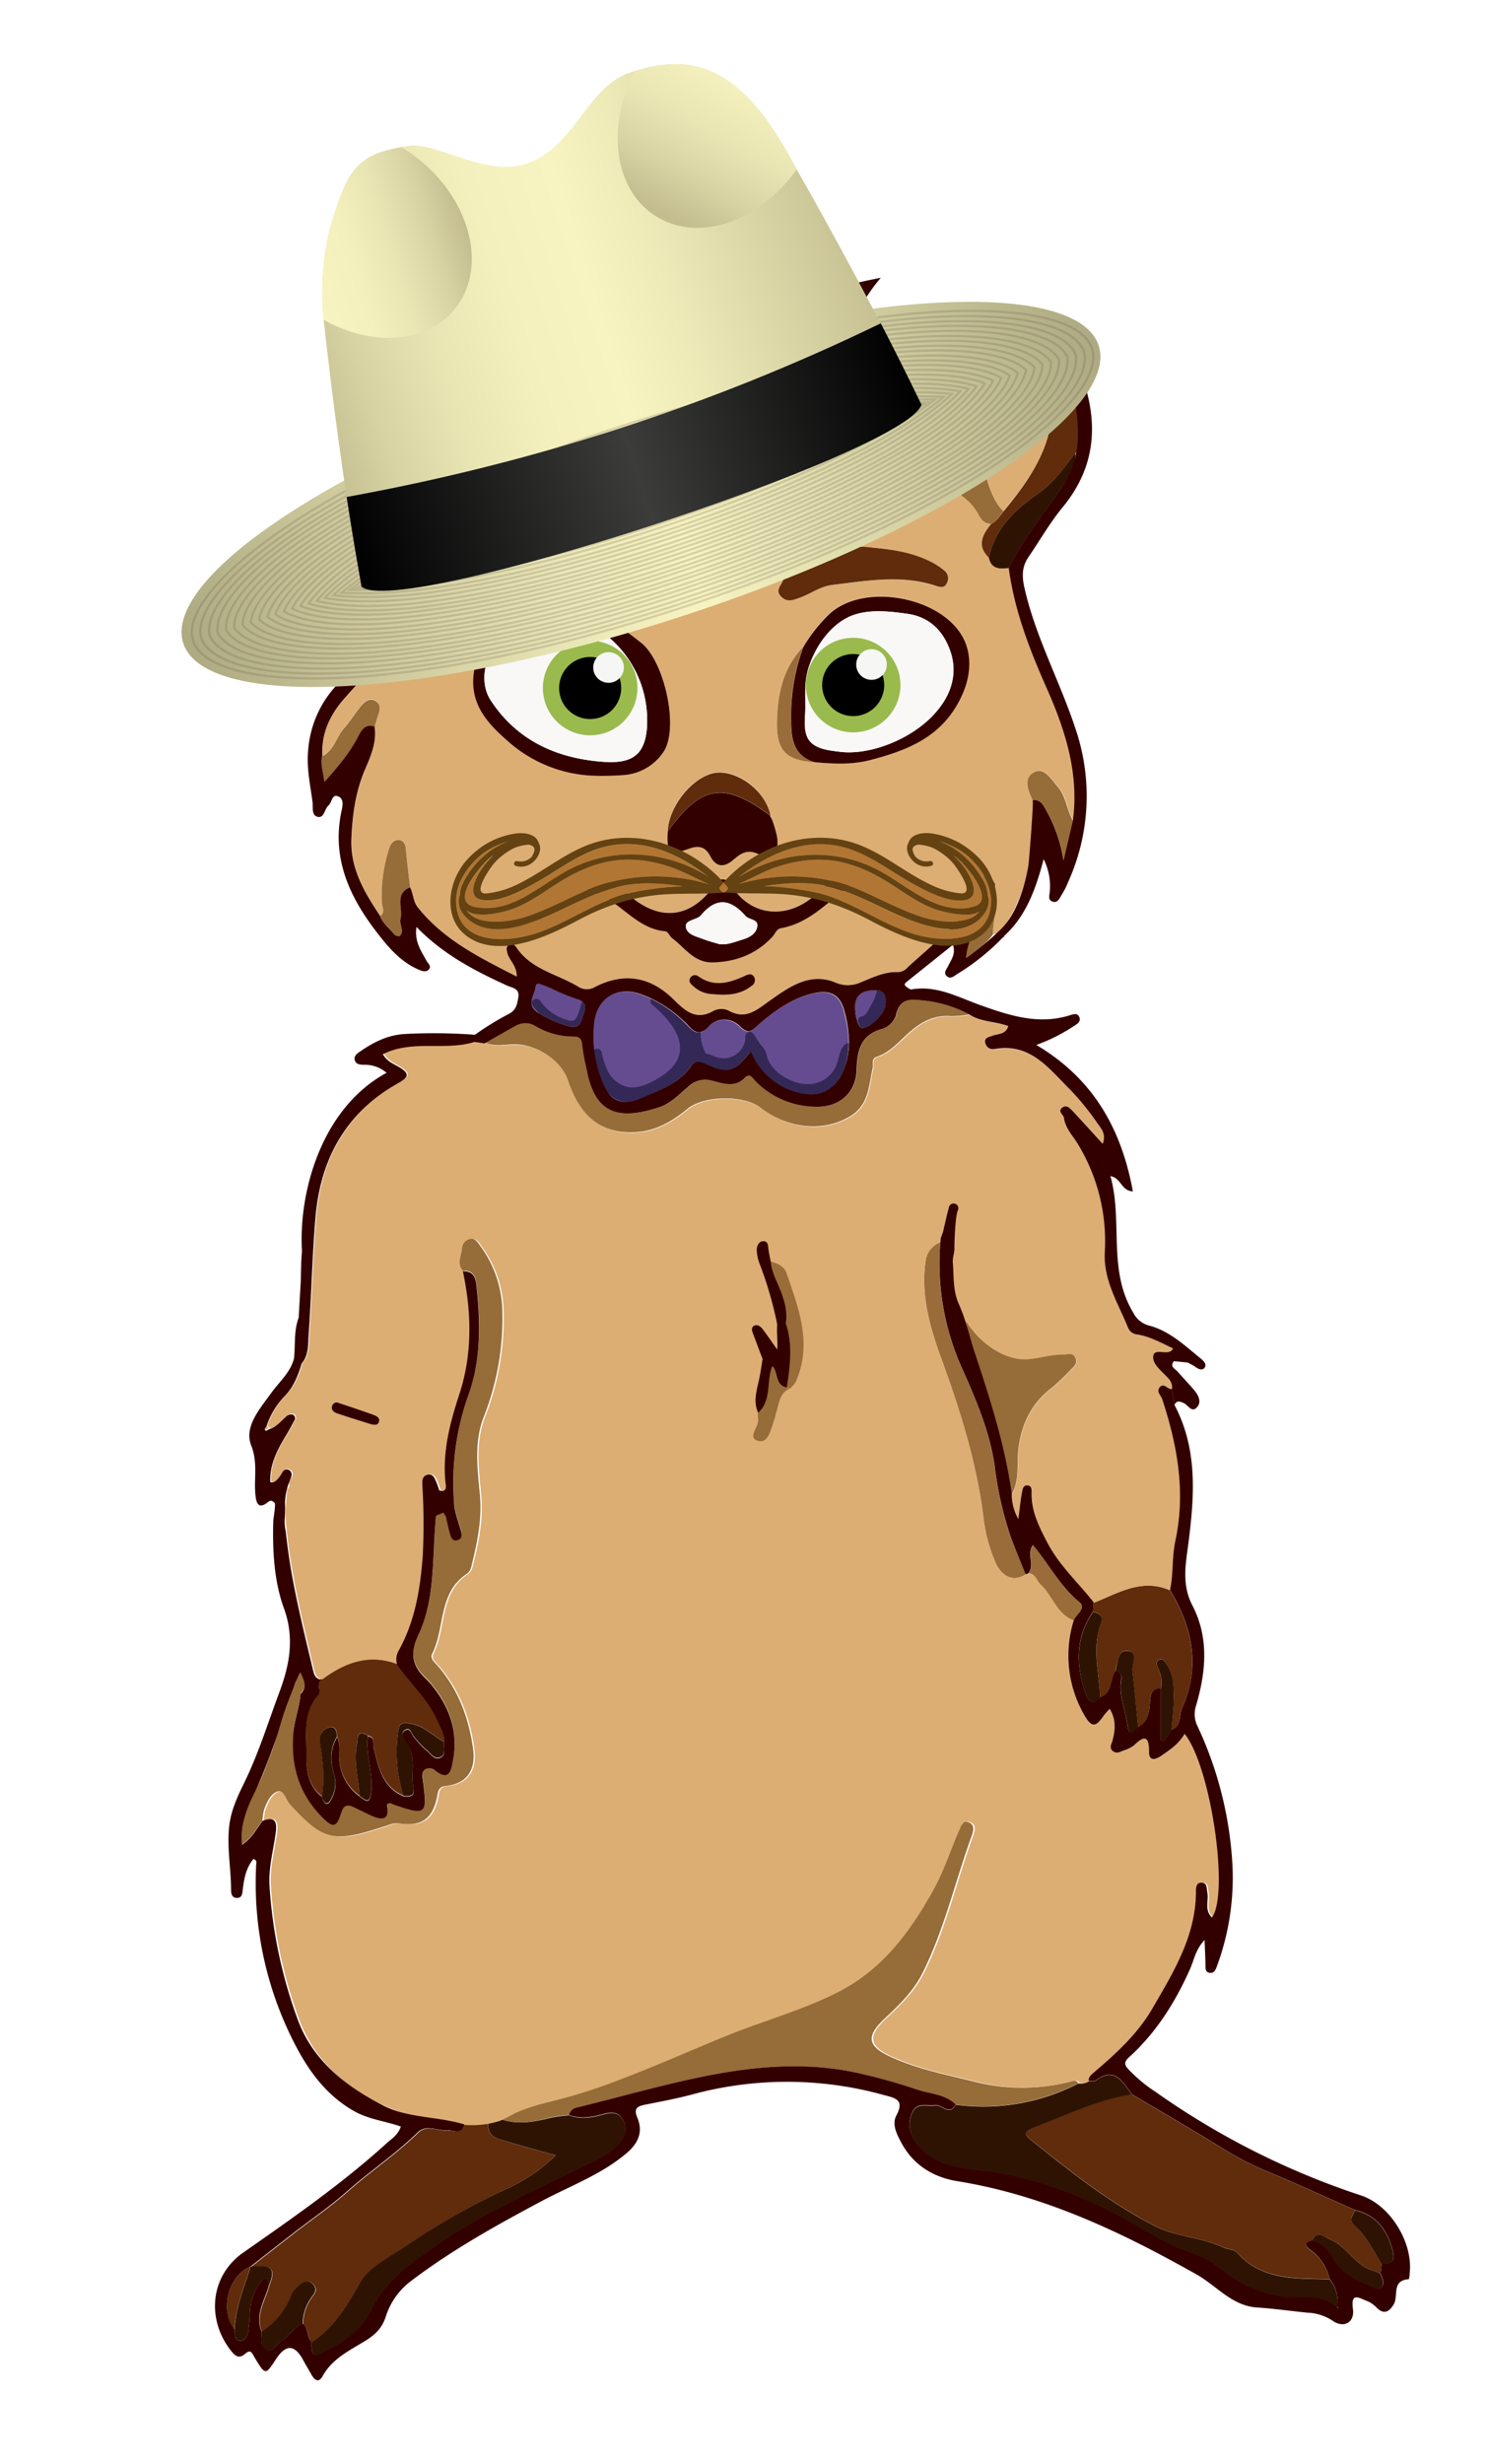 <svg xmlns="http://www.w3.org/2000/svg" width="273.92" height="453.68" shape-rendering="geometricPrecision" text-rendering="geometricPrecision" image-rendering="optimizeQuality" fill-rule="evenodd" clip-rule="evenodd"><path fill="none" pointer-events="none" d="M0 0h273.92v453.68H0z"/><linearGradient id="a" gradientUnits="userSpaceOnUse" x1="501.999" y1="362.948" x2="928.285" y2="362.948"><stop offset="0" stop-color="#ada981"/><stop offset=".18" stop-color="#ccc89b"/><stop offset=".393" stop-color="#ebe8b7"/><stop offset=".527" stop-color="#f7f4c1"/><stop offset=".724" stop-color="#dad7a8"/><stop offset="1" stop-color="#ada981"/></linearGradient><linearGradient id="b" gradientUnits="userSpaceOnUse" x1="584.772" y1="274.454" x2="845.504" y2="274.454"><stop offset="0" stop-color="#c3bd8f"/><stop offset=".11" stop-color="#d6d2a2"/><stop offset=".244" stop-color="#e9e5b3"/><stop offset=".382" stop-color="#f3f0be"/><stop offset=".527" stop-color="#f7f4c1"/><stop offset=".655" stop-color="#edeab8"/><stop offset=".871" stop-color="#d4cfa0"/><stop offset="1" stop-color="#c3bd8f"/></linearGradient><linearGradient id="c" gradientUnits="userSpaceOnUse" x1="584.78" y1="350.583" x2="845.511" y2="350.583"><stop offset="0"/><stop offset=".505" stop-color="#3c3c3b"/><stop offset="1"/></linearGradient><linearGradient id="d" gradientUnits="userSpaceOnUse" x1="763.181" y1="248.123" x2="829.691" y2="185.706"><stop offset=".005" stop-color="#c3bd8f"/><stop offset=".207" stop-color="#d6d2a2"/><stop offset=".453" stop-color="#e9e5b3"/><stop offset=".706" stop-color="#f3f0be"/><stop offset=".973" stop-color="#f7f4c1"/></linearGradient><linearGradient id="e" gradientUnits="userSpaceOnUse" x1="605.368" y1="223.977" x2="678.275" y2="223.977"><stop offset="0" stop-color="#f7f4c1"/><stop offset=".275" stop-color="#f3f0be"/><stop offset=".534" stop-color="#e9e5b3"/><stop offset=".788" stop-color="#d6d2a2"/><stop offset=".995" stop-color="#c3bd8f"/></linearGradient><path class="cls-1" d="M254.49 416.905l-.213 1.737c-.471-.18-.943-.4-1.422-.55-3.278-1.022-4.771-4.48-7.86-5.73-1.101-.44-2.359-1.902-3.255.228-1.95.48-1.069 1.226-.15 1.902a9.189 9.189 0 0 1 3.334 5.204c-6.092-.228-12.38.314-17.057-4.937-.535-.605-1.73-.574-2.563-.959-4.032-1.855-8.646-1.894-12.576-3.93-8.27-4.252-15.54-10.014-22.795-15.815-1.219-.982-1.439-1.572.282-2.217 6.006-2.358 11.83-5.156 18.276-6.186 5.502 3.294 11.122 6.517 16.609 9.897a54.787 54.787 0 0 0 7.561 3.993c5.7 2.358 11.335 4.952 17.002 7.451-.518.88-1.242 1.824-.204 2.736 2.264 2.012 3.474 4.708 5.03 7.176z" fill="#602c0b"/><path class="cls-2" d="M92.409 390.282c2.61-1.91 5.754-2.507 8.756-3.254 11.335-2.814 21.844-7.86 32.582-12.2 6.673-2.703 13.645-4.59 20.138-7.86 8.371-4.181 13.52-11.216 17.843-19.022 1.886-3.403 3.081-7.184 4.645-10.769.393-.903.786-2.177 2.162-1.572 1.045.488.786 1.47.464 2.43-3.058 8.394-5.015 17.174-9.04 25.231-1.698 3.404-4.346 5.958-7.074 8.505-3.325 3.144-3.144 4.991 1.093 6.94 4.967 2.296 10.344 3.326 15.634 4.638a35.372 35.372 0 0 0 17.984-.165.904.904 0 0 1 1.062.417 38.154 38.154 0 0 1-22.654 3.93c-1.957-1.926-4.716-1.934-7.074-2.728a104.456 104.456 0 0 0-11.563-3.19c-8.434-1.77-16.97-1.211-25.31.29-8.647 1.572-17.191 4.087-25.782 6.186a1.91 1.91 0 0 0-1.517 1.376 28.297 28.297 0 0 0-3.333.44c-2.964.794-5.958 1.391-9.016.377z" fill="#966c38"/><path class="cls-1" d="M85.547 391.178c1.446-.456 2.916-.173 4.37-.094-.15 2.617 2.012 2.79 3.679 3.325 2.845.904 5.746 1.627 8.748 2.46a30.9 30.9 0 0 1-8.489 5.935 124.713 124.713 0 0 0-18.967 10.745c-3.01 2.083-6.862 3.851-8.528 6.783-2.43 4.276-4.795 8.246-8.945 11.005-.889-.943-.48-2.5-1.572-3.34a8.49 8.49 0 0 1 1.76-5.15c.59-.715.833-1.454.142-2.2-.833-.896-1.698-.535-2.43.149a5.762 5.762 0 0 0-1.571 1.831 13.363 13.363 0 0 1-5.502 6.753c-1.258-3.145.683-5.825 1.43-8.647 1.187-3.003.472-3.694-3.411-3.317 2.727-2.13 5.447-4.26 8.182-6.383 3.145-2.428 6.446-4.676 9.433-7.31 4.276-3.812 9.07-6.995 13.174-11.004 1.572-1.572 3.75-.236 5.644-.362.943-.141 2.476.818 2.853-1.179z" fill="#602c0b"/><path class="cls-3" d="M176.028 387.57a38.154 38.154 0 0 0 22.653-3.93 2.358 2.358 0 0 0 1.863-.44c.4 0 .935.173 1.195 0 3.6-2.76 5.046.196 6.76 2.484-6.438 1.03-12.27 3.86-18.276 6.186-1.713.668-1.501 1.234-.283 2.217 7.224 5.8 14.495 11.562 22.795 15.815 3.93 2.012 8.553 2.043 12.577 3.93.833.385 2.028.353 2.563.959 4.676 5.258 10.965 4.716 17.056 4.936a6.83 6.83 0 0 1 1.455 5.11l-.071.054c-2.02-1.815-4.575-1.886-7.012-1.808-5.8.189-10.54-2.106-14.934-5.635-2.909-2.359-6.744-2.862-9.967-4.717-5.345-3.05-10.659-6.178-16.436-8.45a66.97 66.97 0 0 0-15.98-4.354c-3.27-.409-6.446-.605-9.433-2.146a9.59 9.59 0 0 1-4.37-4.166 4.913 4.913 0 0 1-.055-4.716c.88-1.722 2.657-1.022 4.15-1.195 1.258-.157 2.602 2.028 3.75-.134zM57.391 431.313c4.142-2.727 6.516-6.705 8.945-11.004 1.667-2.932 5.502-4.717 8.529-6.784a124.713 124.713 0 0 1 18.99-10.721 30.9 30.9 0 0 0 8.513-5.943c-3.01-.833-5.91-1.572-8.749-2.46-1.666-.527-3.828-.7-3.678-3.325.707-.652 1.643-.59 2.492-.786 3.057 1.022 6.052.424 9.055-.33a28.297 28.297 0 0 1 3.332-.44c2.146.786 4.245.424 6.36-.165 1.344-.378 2.696-.527 3.529.966a3.466 3.466 0 0 1-.252 4.056c-1.336 1.8-3.246 2.846-5.18 3.797-9.668 4.755-19.603 9.07-28.51 15.194-4.77 3.286-9.683 6.595-12.41 12.168-1.88 3.836-5.417 6.154-9.166 7.9-2.004.911-1.745-.944-1.8-2.123z" fill="#2f1302"/><path class="cls-1" d="M59.167 309.163c4.23-3.144 8.765-4.716 14-2.751 2.358 3.404 5.557 6.202 7.286 10.046.613 1.367 1.47 2.688 1.4 4.3-2.107-1.133-3.718-3.02-6.352-3.412-1.619-.244-1.973.102-2.153 1.509a26.82 26.82 0 0 0 .959 11.79c-3.883-1.69-4.599-5.352-5.463-8.89-.205-.833.29-1.917-1.062-2.161-2.145-1.32-1.847.605-2.043 1.62-.637 3.143.338 6.287.471 9.432a9.032 9.032 0 0 1-3.694-8.238 5.982 5.982 0 0 0-.4-2.68c-.087-.96-.252-2.044-1.573-1.628a2.452 2.452 0 0 0-1.572 2.98c.527 3.214.92 6.43.322 9.676-2.468-1.926-2.932-4.921-2.877-7.523.079-3.773-.746-7.915 2.162-11.217.739-.81-.424-2.067.59-2.853zM201.48 295.132c4.511-1.792 8.85-4.574 14.03-2.303 4.198 6.925 5.628 14.149 2.209 21.813-.59 1.328-.07 3.238-1.926 3.93.15-2.036.409-4.064.417-6.1s-.087-4.284-1.36-6.139c-.322-.463-.739-1.124-1.454-.644-.495.33-.338.927-.134 1.391a5.872 5.872 0 0 1 .574 3.852c-1.934 0-1.934 1.407-2.02 2.735-.118 1.777-.456 3.42-2.17 4.402-.346-3.459-.66-6.917-1.06-10.376-.15-1.312.99-3.545-.873-3.718s-1.824 2.264-2.264 3.75c-1.1 1.501-.448 4.024-2.798 4.795-.165-4.63-1.572-9.268.267-13.898.416-1.021-.558-1.635-1.572-1.823z" fill="#602c0b"/><path class="cls-4" d="M188.966 289.905c-2.123 1.352-4.213.676-5.503-1.973a29.57 29.57 0 0 1-2.358-8.906c-1.297-10.037-4.3-19.517-7.774-29.02-2.035-5.565-3.82-11.79-2.79-18.079.283-1.76.535-3.53 2.759-3.93a46.966 46.966 0 0 0 3.93 24.045c2.555 5.714 5.054 11.578 5.982 17.82a66.09 66.09 0 0 0 2.963 13.181c.88 2.311 1.855 4.575 2.79 6.862z" fill="#996c3a"/><path class="cls-3" d="M48.163 429.356a13.363 13.363 0 0 0 5.502-6.752 5.762 5.762 0 0 1 1.572-1.832c.74-.683 1.572-1.045 2.43-.149.69.747.447 1.486-.142 2.201a8.49 8.49 0 0 0-1.761 5.149c-1.784.51-2.515 2.358-4.025 3.199-.943.534-1.572 2.146-2.743 1.572s-.872-2.154-.833-3.388zM74.299 330.67a26.82 26.82 0 0 1-.96-11.791c.19-1.407.535-1.753 2.154-1.51 2.626.401 4.245 2.28 6.352 3.412-.165.959.4 2.264-.74 2.774s-1.791-.786-2.562-1.344a16.711 16.711 0 0 1-2.303-2.452c-.487-.542-.652-1.894-1.705-1.156-.865.606-.063 1.572.361 2.162 1.957 2.68.692 5.801 1.297 8.646.26 1.282-.865 1.423-1.894 1.258zM201.354 296.83c1.021.189 1.988.786 1.572 1.824-1.879 4.63-.433 9.267-.268 13.897-1.462 1.863-2.2.786-2.711-.731-1.769-5.196-1.855-10.258 1.407-14.99z" fill="#2f1302"/><path class="cls-4" d="M197.785 298.394c-3.2-1.155-3.93-4.621-6.147-6.65-.73-.66-.88-1.925-2.138-2.027 1.156-1.572-.393-3.435.786-5.173 2.924 3.428 4.992 7.539 8.544 10.486 1.376 1.164-.605 2.24-1.045 3.364z" fill="#996c3a"/><path class="cls-3" d="M241.724 412.59c.936-2.138 2.162-.668 3.255-.228 3.097 1.25 4.598 4.716 7.86 5.73.487.15.951.362 1.423.55.322.857.904 1.855.188 2.594s-1.697-.18-2.468-.471c-2.814-1.054-5.282-2.492-6.72-5.424a6.288 6.288 0 0 0-3.538-2.751zM46.19 417.369c3.883-.377 4.598.322 3.411 3.317-.338-1.753-1.155-1.124-1.745-.252a10.163 10.163 0 0 0-1.823 5.44c0 1.124-.157 2.24-.291 3.364-.102.888-.621 1.76-1.407 1.76-1.391.064-.983-1.218-1.116-2.05.18-4.08 1.768-7.79 2.963-11.61zM205.472 307.756c.449-1.493.3-3.93 2.264-3.75s.716 2.406.873 3.719c.4 3.45.715 6.917 1.06 10.375-.91.967-1.697 1.84-1.98-.448-.346-2.79-1.674-5.44-1.124-8.363a1.203 1.203 0 0 0-1.093-1.533zM254.49 416.905c-1.572-2.468-2.767-5.164-5.03-7.145-1.039-.904-.315-1.855.203-2.735 3.79.896 5.73 3.45 6.784 7.074.597 2.067.228 2.932-1.957 2.806zM213.852 310.955a5.872 5.872 0 0 0-.574-3.851c-.205-.472-.37-1.061.133-1.392.716-.48 1.132.181 1.455.645 1.28 1.847 1.367 4.017 1.36 6.139s-.268 4.064-.417 6.1l-1.391 2.13-.566-.15q-.008-4.81 0-9.62zM59.27 330.78c.597-3.247.204-6.462-.323-9.677a2.452 2.452 0 0 1 1.572-2.98c1.297-.416 1.463.67 1.573 1.628-1.368 2.225-1.274 4.646-.55 6.964a5.84 5.84 0 0 1-.472 4.379c-.668 1.509-1.4 1.116-1.8-.315zM66.21 330.677c-.141-3.144-1.108-6.288-.471-9.432.204-1.014-.095-2.94 2.043-1.62-.479 3.372.912 6.603.621 10.022-.212 2.445-.77 2.146-2.193 1.03z" fill="#2f1302"/><path class="cls-1" d="M46.15 417.361c-1.194 3.82-2.782 7.53-2.963 11.61-2.782-3.474-1.17-9.928 2.964-11.61z" fill="#602c0b"/><path class="cls-5" d="M218.261 319.342a.047.047 0 0 0-.078 0 13.174 13.174 0 0 1-4.465 4.111c-1.116.731-2.067.786-2.06-.872 0-2.696-.715-3.207-2.743-1.195a5.95 5.95 0 0 1-1.925.951c-.66.275-1.384.653-2.036.087s-.173-1.313 0-1.99c.471-1.87.66-3.725-.503-5.682a.055.055 0 0 0-.087 0 12.647 12.647 0 0 0-1.053 1.179c-1.384 2.004-2.185 2.452-3.67-.252a21.86 21.86 0 0 1-1.864-17.245.047.047 0 0 0 0-.063c-3.144-1.171-3.867-4.614-6.1-6.634-.73-.66-.88-1.926-2.137-2.028a1.195 1.195 0 0 1-.55.196c-2.123 1.352-4.214.676-5.503-1.973a29.57 29.57 0 0 1-2.358-8.906c-1.297-10.037-4.3-19.517-7.774-29.02-2.036-5.565-3.82-11.79-2.79-18.079a4.284 4.284 0 0 1 3.089-3.293c.298-.338-.268-1.242 0-1.572.361-1.525.691-3.066 1.1-4.583a.912.912 0 0 1 1.156-.747.959.959 0 0 1 .51 1.297c-.518 1.156-.298 2.516-.785 3.679l-.197 5.722.047.134a.464.464 0 0 1 0 .141V235.134a15.666 15.666 0 0 0 .283 2.54 11.46 11.46 0 0 0 .786 2.42 10.108 10.108 0 0 0 .488.951c.251.44.786 2.9.99 3.364a8.646 8.646 0 0 0 .542 1.093c.346.629.833-.134 1.305.417a12.018 12.018 0 0 0 1.572 1.572 13.229 13.229 0 0 0 1.855 1.25 13.819 13.819 0 0 0 2.036.927 13.52 13.52 0 0 0 1.792.51c2.964.63 5.848-.785 8.827-.706.786 0 1.69-.44 2.154.526s-.094 1.572-.739 2.154a46.007 46.007 0 0 1-3.521 3.388c-3.71 2.767-5.628 6.61-6.202 11.24-.354 2.798.275 5.762-1.226 8.395a9.212 9.212 0 0 0 1.124 4.457.055.055 0 0 0 .102 0c.244-1.91.362-3.247.621-4.551.126-.63.18-1.62 1.179-1.447.786.134.637.975.629 1.572 0 3.333 1.43 6.155 2.924 9 2.177 4.166 5.636 7.303 8.49 10.926a.047.047 0 0 0 .054 0c4.48-1.784 8.796-4.535 13.937-2.31a.055.055 0 0 0 .07 0c.621-2.956.338-6.053.967-8.946 1.95-9.016.393-17.607-2.413-26.135-.244-.731-1.132-1.478-.4-2.256s1.383.51 2.16.377a.063.063 0 0 0 .048-.055 2.358 2.358 0 0 0-.621-1.894c-1.046-1.203-2.735-2.43-2.838-3.742-.188-2.405 2.862-.157 3.624-1.8a.055.055 0 0 0 0-.07c-2.138-.96-4.182-2.194-6.556-2.532a1.997 1.997 0 0 1-1.666-1.218c-1.831-4.536-4.583-8.74-4.3-13.992a34.405 34.405 0 0 0-4.928-19.808c-.943-1.572-2.358-2.9-2.594-4.857-.086-.637-1.163-1.234-.354-1.871s1.572.141 2.083.723c1.761 1.879 3.482 3.789 5.353 5.84a.055.055 0 0 0 .087 0c.629-1.745-.323-2.743-.983-3.655a47.948 47.948 0 0 0-5.062-6.24c-3.883-3.821-7.31-8.647-13.936-7.46a1.43 1.43 0 0 1-1.667-1.085c-.251-1.022.653-1.124 1.305-1.36 1.038-.385 2.437-.189 2.9-1.73a.055.055 0 0 0 0-.07c-2.413-.872-4.983-.723-7.074-2.107a18.653 18.653 0 0 1-3.34.307c-2.877-.236-5.18.849-7.326 2.641s-3.718 3.93-6.351 4.818c-1.132.393-.645 1.274-.787 2.02-.746 3.231-.66 6.792-4.071 8.906-4.78 2.972-11.476 2.453-16.593-1.532-3.058-2.359-10.463-2.264-13.497.243s-6.17 4.198-9.998 4.292c-6.013.157-9.77-2.971-11.98-9.597-1.249-3.734-6.052-6.745-10.068-6.603-1.738.063-3.577.464-5.275-.385l-2.122-.205c-5.369 1.572-11.248-.495-16.562 2.162a.055.055 0 0 0 0 .079c.731 1.273 1.918 1.729 2.932 2.358 2.162 1.273 1.682 1.933-.26 3.034-9.557 5.384-14.203 13.944-15.115 24.61-.613 7.185-.786 14.409-1.265 21.6-.126 1.785.063 3.758-1.258 5.307-.668 2.2-1.423 4.283-3.144 6.028a14.479 14.479 0 0 0-3.356 5.55l.518.527c1.376-.449 2.233-1.573 3.278-2.484a1.266 1.266 0 0 1 1.085-.181.731.731 0 0 1 .251 1.053c-.408.786-.786 1.627-1.304 2.358-1.722 2.775-3.294 5.589-3.145 9a.055.055 0 0 0 .048.055c.84.126 1.242-.518 1.69-1.045s.786-1.8 1.784-1.156.141 1.573-.275 2.359a.047.047 0 0 0 0 .047.912.912 0 0 1-.283 1.179l-.315 3.828v1.203c.692 9.518 3.019 18.73 5.22 27.967.204.864.385 1.855 1.572 2.004h.039c4.205-3.144 8.701-4.716 13.897-2.775a.047.047 0 0 0 .063-.063 3.246 3.246 0 0 1 .346-2.562c2.995-5.416 3.93-11.343 4.402-17.419a116.954 116.954 0 0 0-.071-12.89c0-.787-.063-1.793.959-2.02s1.328.715 1.65 1.461c.205.472.354.96.527 1.439 1.533.361 1.18-.873 1.116-1.517-.573-5.668.786-10.918 2.579-16.28 2.405-7.34 2.256-14.934.644-22.543-1.21-1.312-.267-2.743-.18-4.11a1.886 1.886 0 0 1 1.532-1.746c.833-.173 1.29.543 1.706 1.117a20.909 20.909 0 0 1 4.158 11.46 49.45 49.45 0 0 1-3.42 20.209c-1.791 4.598-1.131 9.535-.683 14.345.424 4.496-.472 8.804-1.572 13.103a2.358 2.358 0 0 1-.74 1.329c-5.446 3.505-4.063 9.998-6.5 14.817-.456.903.59 1.682 1.172 2.358 3.725 4.378 5.628 9.534 6.382 15.147.535 3.985-1.195 6.39-5.007 6.815-1.281.141-1.423.786-1.572 1.768-.786 4.237-2.861 5.762-6.98 5.125a3.506 3.506 0 0 0-1.76.212c-10.078 3.333-11.893 3.42-18.41-3.757-.738-.786-1.108-2.562-2.153-2.358-1.36.314-2.052 1.91-2.57 3.254a8.93 8.93 0 0 0-.323 2.044.047.047 0 0 0 .07.047c2.233-.865 2.618.228 2.359 2.217-.448 3.254-1.36 6.469-1.14 9.778a87.07 87.07 0 0 0 5.235 24.705c4.716 12.694 18.645 18.936 31.292 19.384a16.68 16.68 0 0 0 5.66-.786 29.87 29.87 0 0 0 2.735-1.384c3.27-1.485 6.713-2.177 10.156-3.097a100.455 100.455 0 0 0 9.652-3.278c6.54-2.483 12.915-5.345 19.392-7.97 6.673-2.704 13.645-4.59 20.138-7.86 8.371-4.182 13.52-11.217 17.843-19.022 1.887-3.404 3.081-7.185 4.646-10.77.393-.903.786-2.176 2.161-1.571 1.046.487.786 1.47.464 2.429-3.058 8.395-5.015 17.175-9.04 25.231-1.697 3.404-4.346 5.959-7.074 8.505-3.325 3.144-3.144 4.992 1.093 6.941 4.967 2.295 10.344 3.325 15.634 4.638a35.372 35.372 0 0 0 17.984-.165.904.904 0 0 1 1.062.416 2.358 2.358 0 0 0 1.847-.416.055.055 0 0 0 0-.04c0-.707.464-1.077.935-1.477 4.072-3.506 8.05-7.075 10.792-11.791 3.884-6.697 7.987-13.292 8.034-21.427 0-.786 0-1.871 1.171-1.753.912.086.786 1.077.92 1.753.314 1.509-.59 3.254.786 4.59a.055.055 0 0 0 .086 0c2.932-4.48-.432-27.55-5.243-33.674zM69.78 261.86c-.283.786-.998.472-1.423.417-2.209-.7-4.268-1.32-6.288-2.012-.582-.197-1.124-.621-.888-1.384a.888.888 0 0 1 1.257-.518c2.138.707 4.276 1.422 6.39 2.185.543.196 1.22.542.952 1.312z" fill="#dcae74"/><path class="cls-2" d="M87.15 322.054c-.786-5.62-2.656-10.769-6.382-15.147-.59-.692-1.627-1.47-1.171-2.358 2.436-4.818 1.053-11.319 6.5-14.817a2.31 2.31 0 0 0 .739-1.328c1.077-4.3 1.973-8.646 1.572-13.103-.456-4.81-1.108-9.747.684-14.345a49.45 49.45 0 0 0 3.42-20.21 20.909 20.909 0 0 0-4.159-11.483c-.417-.574-.872-1.29-1.706-1.117a1.886 1.886 0 0 0-1.532 1.745c-.087 1.368-1.03 2.806.188 4.12 2.028-.15 2.358 1.335 2.523 2.79.7 6.673.786 13.449-1.438 19.776a47.822 47.822 0 0 0-2.751 19.573c0 1.878.73 3.592 1.226 5.36.212.786.456 1.769-.707 1.989-.944.18-1.117-.747-1.305-1.407-.283-.983-.472-1.989-.7-2.987l-.48-.707-1.328.566c-.786 7.349 0 15.029-3.23 21.86-1.714 3.654-1.093 5.934 1.525 8.34a11.555 11.555 0 0 1 1.218 1.398c3.144 4.001 4.583 8.49 3.584 13.56-.314 1.571-.644 3.843-3.207 1.784a1.572 1.572 0 0 0-1.996-.189c-.66.527-.409 1.297-.315 2.012.834 6.289.598 6.477-5.4 4.418-.37-.126-.73-.432-1.226 0 .59 2.971-.935 2.94-3.058 1.957-1.03-.472-2.028-.998-3.057-1.47s-1.848-.456-2.288.983c-.896 2.884-1.572 2.916-3.726.66-4.04-4.19-5.502-9.165-5.156-14.935.173-2.61 1.14-5.007 1.384-7.57 1.36-1.351.55-2.593-.056-4.016 0 0-.534.786-.581.928a7.939 7.939 0 0 0-.283 1.077c-.26.935-.731 1.847-1.077 2.759q-1.077 2.845-1.965 5.753c-.44 1.454-.849 2.916-1.4 4.331-.785 1.926-1.398 3.93-2.318 5.762-1.368 2.751-2.87 5.502-3.144 8.646a12.262 12.262 0 0 0 0 2.602c1.918-1.273 2.68-2.963 3.773-4.37a9.841 9.841 0 0 1 .338-2.13c.526-1.344 1.218-2.94 2.57-3.255 1.046-.243 1.423 1.51 2.154 2.359 6.508 7.168 8.332 7.074 18.409 3.757a3.506 3.506 0 0 1 1.76-.212c4.12.636 6.202-.889 6.98-5.125.181-.99.315-1.627 1.573-1.769 3.82-.424 5.549-2.822 5.022-6.815z" fill="#966c38"/><path class="cls-6" d="M50.034 273.398c-.252.04-.708.166-.723.118-.173-.424-.118-.786.471-.786z" fill="#deb075"/><path class="cls-3" d="M246.346 424.813l.22.33-.29-.267z" fill="#2f1302"/><path class="cls-5" d="M184.399 171.363q-.228.126-.448.267l-.574.346-.487.134c.07-3.09 1.045-6.147.37-9.268-1.101-2.31-2.493-1.996-2.894.15-.786 4.284-3.993 6.602-6.767 9.29-2.06 1.997-4.268 3.844-6.383 5.786a2.468 2.468 0 0 1-1.847.927c-2.453-.102-4.63.983-6.791 1.863a5.777 5.777 0 0 1-4.858 0c-4.638-1.847-8.458.936-11.9 3.365-2.532 1.784-4.481 3.655-7.735 1.808a3.207 3.207 0 0 0-2.696.11c-3.318 1.917-5.361-.173-7.413-2.186-4.205-4.103-8.984-4.96-14.33-2.263a2.955 2.955 0 0 1-3.143 0c-3.813-2.359-8.592-3.145-11.327-7.177-.275-.409-.692-.857-1.29-.574-.722.346-.55.967-.4 1.572.33 1.352 1.73 2.256 1.73 4.324-6.918-3.53-13.49-6.776-18.245-12.758-.896-1.124-.786-2.539-1.423-3.686-.267-2.358-.573-4.662-.786-6.996-.078-.912-.227-1.659-1.312-1.698s-1.447.574-1.73 1.439a28.675 28.675 0 0 0-1.399 9.966c0 .857.786 1.793-.283 2.54-2.86-4.292-5.502-8.686-5.298-14.15.181-4.385.747-8.709 2.508-12.804 1.077-2.507 2.2-5.046 1.769-7.907.204-.684.369-1.376.613-2.036.37-1.006.668-2.052-.44-2.728s-2.005.173-2.65.912c-1.14 1.297-2.02 2.814-3.144 4.103-1.446 1.62-1.808 4.072-3.977 5.117-.196-4.158 1.423-7.577 4.135-10.635s5.659-6.21 7.962-9.802c3.09-4.826 4.143-10.179 5.015-15.642 1.572.488 3.301 1.085 4.48-.55a4.928 4.928 0 0 0 .41-5.69l-.543-1.84c2.523-1.572 2.264-4.89 4.182-6.666 3.144-2.892 1.815-5.848.723-8.913-.488-1.352-.983-2.704-1.572-4.01-.511-1.131-.307-3.073.463-3.143 1.47 1.76 2.924 5.628 3.49 7.86.786 2.971.472 6.87 5.81 5.14 1.406-.455 2.68-.29 3.143-1.964 2.028-.118 2.413-1.345 1.855-2.987s0-2.579 1.431-3.498c3.34-2.123 7.027-3.144 11.004-4.45l-.369 4.536c3.404-6.351 6.123-13.103 13.119-16.507.959 1.573-.283 2.932-.66 4.276a9.66 9.66 0 0 0 .385 6.572c.7 1.698 1.572 1.729 2.602.267 1.666-1.47 1.705-3.812 3.042-5.502s2.877-3.435 5.022-4.402c5.338-2.405 11.414-5.117 17.332-5.62-1.477 5.156-3.812 10.721-8.607 13.928-1.91 1.282-4.095 1.91-6.178 2.767-.888.37-1.792.731-1.572 1.926.165.99.983 1.21 1.847 1.313.716.086 1.423.196 2.138.298.503 1.572 1.69 1.085 2.476.59 4.496-2.846 10.062-3.333 14.353-6.587-.786 2.955-3.144 4.716-5.203 6.658-.74.683-2.068.99-1.47 2.28.471 1.005 1.399 1.768 2.735 1.186 2.61-.314 4.882-1.148 6.289-3.663s3.419-1.195 5.101-.48c1.517.645.04 1.573-.228 2.233-.786 2.06-.535 3.05 1.918 2.429 1.666 2.429 2.476 5.8 6.375 5.738.935.975 1.902.998 2.256-.362s1.037-2.759.66-4.401c-.448-1.973.07-3.82 2.146-4.827a7.546 7.546 0 0 1-.063 1.84c-1.698 5.942.935 10.91 3.49 15.909.503.982 1.1 1.73 2.358 1.674-1.572 1.997-2.798 4.017-.448 6.289.456 2.138 2.036 2.067 3.679 1.87 1.037 7.813 3.851 15.06 7.019 22.198 3.443 7.766 5.958 15.72 4.787 24.367-1.163-2.02-1.258-4.551-2.853-6.335-1.164-1.297-2.43-3.593-4.284-2.634-2.075 1.07-1.124 3.349-.275 5.149-.08 8.49-.496 16.868-5.927 24.03zm-42.556-21.223l.078.04c-.927-4.85-6.704-8.977-10.855-7.735s-7.9 6.288-8.064 10.611c-.228 3.97.377 4.473 3.993 3.144 1.705-.613 2.931-.353 3.835 1.384 1.038 2.004 2.5 2.2 4.245.692 1.25-1.077 2.452-1.997 4.418-1.148 2.696 1.171 4.071-.055 3.662-3.034a22.528 22.528 0 0 0-.935-3.246zm6.147-31.103c-3.687 3.851-4.717 8.591-4.866 13.74s1.525 7.2 6.901 7.545c3.49.315 6.933.504 10.408-.432 5.966-1.572 11.64-3.678 15.225-9.134 2.421-3.67 3.71-7.986 2.256-12.089-3.026-8.528-18.488-11.79-25.153-5.667a29.807 29.807 0 0 0-4.764 6.06zm-38.312 23.793a51.187 51.187 0 0 0 5.557-.165 9.637 9.637 0 0 0 7.122-4.441c2.704-4.567 0-16.586-4.252-19.895a78.085 78.085 0 0 0-8.065-5.675c-9.433-5.644-21.53.613-22.795 11.523-.692 5.958 3.191 9.55 6.823 12.71a25.09 25.09 0 0 0 15.618 5.967zm21.365 34.373c4.41-.07 8.253-1.477 11.303-4.802.471-.52.652-1.352 1.47-1.502 4.716-.849 8.002-4.056 11.468-6.972.55-.464 1.376-.707.935-1.627s-1.344-.707-2.145-.472c-1.769.527-2.838 2.005-4.15 3.145-4.921 4.228-11.312 3.765-14.857-1.462-1.753-2.579-2.492-1.777-3.93.086-4.166 5.392-9.487 5.903-14.73 1.643a41.613 41.613 0 0 0-4.103-2.767 4.26 4.26 0 0 0-3.294-.385 1.148 1.148 0 0 0-1.038.982c-.055.63.44.944.92 1.07 5.133 1.344 8.05 6.83 13.661 7.317.456.04.787.928 1.282 1.29 2.248 1.713 3.906 4.425 7.216 4.48zm-14.267-66.86c1.352.558 2.736.786 3.56-.959.732-1.525.127-2.838-.848-3.93a13.418 13.418 0 0 0-2.311-2.028c-4.323-3.144-9.024-4.26-14.306-2.916-4.307 1.1-8.646 2.051-11.98 5.305-.785.731-1.76 1.753-1.257 2.61.637 1.085 2.02.535 3.097.197a4.025 4.025 0 0 0 .566-.244c5.652-2.79 11.28-2.578 16.963 0 2.051.888 4.032 2.13 6.524 1.989zm44.018-9.487c-2.782-.456-6.17-.095-9.495.526a9.338 9.338 0 0 0-7.169 5.683c-.385.889-1.265 1.808-.299 2.814s2.194.668 3.412.22c2.012-.746 3.75-2.114 5.982-2.358 6.422-.786 12.828-1.95 19.218.189.66.22 1.47.424 1.879-.456a1.8 1.8 0 0 0-.291-2.272 13.3 13.3 0 0 0-2.531-1.697c-3.128-1.612-6.548-2.256-10.667-2.642zm-29.398 82.188c2.932.29 5.117-.04 7.02-1.494a1.218 1.218 0 0 0 .503-1.572c-.362-.7-.951-.637-1.572-.354-2.877 1.329-5.738 2.264-8.71.181a1.022 1.022 0 0 0-1.572.346c-.338.707.252 1.1.684 1.533a5.447 5.447 0 0 0 3.687 1.383z" fill="#dcae74"/><path class="cls-7" d="M138.266 193.616c-3.144 3.93-4.158 4.22-8.426 2.24-1.234-.574-1.957-.385-2.617.566-2.256 3.278-5.888 4.378-9.268 5.856-4.182 1.823-5.919-.142-7.192-3.427a22.198 22.198 0 0 1-1.383-10.588c.503-4.34 4.142-6.697 8.394-5.235a22.009 22.009 0 0 1 8.725 5.667c1.156 1.187 2.201 2.358 3.978.346a3.93 3.93 0 0 1 5.628-.11c1.878 1.84 2.358.786 3.765-.409 2.869-2.46 6.02-4.661 9.833-5.55 3.01-.707 4.89.119 5.699 3.066 1.077 3.93 1.462 7.86-.346 11.79a6.218 6.218 0 0 1-7.074 3.57 12.82 12.82 0 0 1-9.716-7.782z" fill="#654c90"/><path class="cls-1" d="M81.397 96.894a4.928 4.928 0 0 1-.41 5.69c-1.178 1.636-2.892 1.038-4.48.551-1.383-3.93-4.928-6.461-6.437-10.336-2.303-5.88-5.723-11.414-5.864-17.97-.102-4.715.857-9.101 5.023-12.222 2.979-2.224 6.194-1.698 9.432-1.368-.11 1.03.079 1.73 1.305 2.028a7.955 7.955 0 0 1 3.93 2.358c2.17 2.359 4.661 4.952 6.288 7.696s3.145 5.58 3.671 8.379c.181.935.598 2.012 1.572 1.926.558-.047.88-1.109 1.635-.37a1.776 1.776 0 0 1-.959 1.73 14.88 14.88 0 0 1-3.82 1.25c-.786.094-1.289-.378-2.468-1.093-.849-.52-.896-1.462-1.132-2.43-1.187-4.975-2.688-9.895-7.506-12.505a12.726 12.726 0 0 0-5.636-1.501 8.497 8.497 0 0 0-3.027.267c-.786.299-1.108.92-1.572 1.627a8.646 8.646 0 0 0-1.399 3.56c-1.179 9.166 3.702 15.973 8.717 22.757 1.164 1.587 2.099.463 3.137-.024z" fill="#602c0b"/><path class="cls-2" d="M178.598 186.8a18.865 18.865 0 0 1-3.364.307c-2.877-.235-5.18.85-7.326 2.641s-3.718 3.93-6.351 4.819c-1.132.393-.645 1.273-.786 2.02-.747 3.23-.66 6.791-4.072 8.906-4.78 2.971-11.476 2.452-16.593-1.533-3.058-2.358-10.462-2.264-13.497.244s-6.17 4.197-9.998 4.291c-6.013.158-9.77-2.97-11.98-9.597-1.249-3.734-6.052-6.744-10.068-6.603-1.745.063-3.585.472-5.29-.4 1.957-1.109 3.93-2.257 5.871-3.318a3.569 3.569 0 0 1 3.561.142 13.795 13.795 0 0 0 6.996 2.13c1.195 0 1.572.55 1.62 1.698a39.923 39.923 0 0 0 .785 4.229c1.494 8.245 5.738 9.613 13.433 7.074 2.146-.715 3.624-2.358 5.26-3.718a4.488 4.488 0 0 1 4.44-1.155c1.926.455 4.198 1.422 6.1-.566.904-.944 1.423.188 1.95.715a15.72 15.72 0 0 0 10.776 4.645c4.425.205 7.664-2.358 7.797-6.815.102-3.592.786-6.406 4.654-7.506a3.789 3.789 0 0 0 2.586-2.5c.723-3.388 2.97-2.971 5.408-2.704a22.874 22.874 0 0 1 8.088 2.555z" fill="#966c38"/><path class="cls-1" d="M171.807 86.597c-3.93.063-4.717-3.31-6.375-5.738.84-3.207 3.034-5.605 5.109-7.978 3.474-3.93 7.452-7.358 12.726-8.78 8.937-2.406 12.687-.173 14.604 8.842a59.865 59.865 0 0 1 1.25 6.132c.338 1.257.52.683-.298 3.702.11.464.062 1.572-.676.566-2.044 2.664-3.93 5.463-6.752 7.42-4.324 3.018-8.097 6.453-9.205 11.948-2.358-2.272-1.148-4.3.448-6.289 1.03-.487 1.572-1.446 2.256-2.295 5.125-6.178 9.487-12.67 8.96-21.223 1.573-3.985-2.294-9.079-6.806-8.363-11.162 1.737-17.207 10.446-15.241 22.056z" fill="#602c0b"/><path class="cls-2" d="M139.445 76.213c-.715-.102-1.422-.22-2.138-.298-.864-.103-1.682-.323-1.847-1.313-.204-1.195.7-1.572 1.572-1.926 2.091-.857 4.276-1.493 6.179-2.767 4.794-3.207 6.445-8.253 7.923-13.41l.723-.558a2.688 2.688 0 0 1 .857-.314c1.084 0 2.358-1.187 3.144-.196.95 1.155-.354 2.232-.857 3.293-2.358 4.897-5.086 9.55-9.346 13.048-1.902 1.643-4.087 2.98-6.21 4.441z" fill="#966c38"/><path class="cls-3" d="M96.756 83.178c-1.989 1.084-2.924.37-3.545-1.714a39.632 39.632 0 0 0-9.33-15.791 7.955 7.955 0 0 0-3.93-2.359c-1.227-.298-1.416-.998-1.306-2.027 8.262 1.98 16.861 11.004 18.182 19.195a13.45 13.45 0 0 1-.071 2.696zM182.174 102.719c1.117-5.503 4.882-8.93 9.205-11.948 2.806-1.957 4.716-4.764 6.752-7.42-.07 2.672-1.297 4.716-2.846 6.917-3.317 4.645-6.854 9.18-9.432 14.321-1.604.205-3.223.268-3.679-1.87z" fill="#2f1302"/><path class="cls-2" d="M70.046 168.667c1.03-.739.307-1.674.283-2.539a28.675 28.675 0 0 1 1.391-9.99c.283-.865.787-1.47 1.73-1.439s1.234.786 1.312 1.698c.213 2.358.511 4.669.786 6.996-2.94 1.226-1.226 3.93-1.752 5.863-.165.63.235 1.392.259 2.1a1.281 1.281 0 0 1-.409 1.021 1.14 1.14 0 0 1-1.022-.338c-.888-1.1-2.083-2.004-2.578-3.372zM190.255 147.35c-.85-1.8-1.8-4.072.275-5.149 1.855-.959 3.144 1.336 4.284 2.633 1.572 1.777 1.69 4.316 2.853 6.336l-1.706 7.318a27.268 27.268 0 0 0-3.222-9.315c-.566-1.1-1.116-1.933-2.484-1.823zM59.403 139.214c2.17-1.045 2.531-3.498 3.978-5.117 1.147-1.289 2.028-2.806 3.144-4.103.644-.731 1.517-1.572 2.649-.912s.786 1.714.44 2.728c-.244.668-.417 1.36-.613 2.036-1.745-.559-2.429.66-3.05 1.878-1.572 3.05-3.757 5.573-6.194 8.324-.15-1.839-.77-3.285-.354-4.834zM126.476 71.513c-1.03 1.454-1.902 1.423-2.602-.267a9.66 9.66 0 0 1-.385-6.54c.377-1.344 1.62-2.688.66-4.276 2.728-1.1 5.078-3.31 8.34-2.877a17.843 17.843 0 0 0-6.218 9.927c-.361 1.297-.974 2.728.205 4.033z" fill="#966c38"/><path class="cls-7" d="M104.86 188.986a20.437 20.437 0 0 1-5.833-2.586c-2.145-1.478-.51-3.144-.322-4.716.094-.786.377-.786 2.79.29a37.863 37.863 0 0 0 4.819 2.005c1.572.424 1.721 1.29 1.281 2.5s-.51 3.08-2.735 2.507z" fill="#654c90"/><path class="cls-2" d="M152.376 80.332c-1.337.582-2.264-.188-2.736-1.187-.605-1.281.731-1.572 1.47-2.28 2.083-1.925 4.41-3.71 5.204-6.657.51-1.65 1.886-2.602 3.01-3.812.574 4.834-1.234 8.858-5.235 11.35-1.06.653-1.863 1.242-1.713 2.586z" fill="#966c38"/><path class="cls-7" d="M157.524 184.875c.338-2.287 2.123-2.57 3.93-2.547s1.84 1.36 1.698 2.68c-.188 1.746-2.9 4.34-4.41 4.269-.652-.024-1.39-2.783-1.218-4.402z" fill="#654c90"/><path class="cls-2" d="M183.26 162.85c.667 3.144-.3 6.179-.37 9.268-1.282 1.698-2.956 2.884-4.952 4.291.456-5.431 4.425-8.882 5.321-13.559z" fill="#966c38"/><path class="cls-4" d="M132.481 57.521l.26-.243c0 .055 0 .125-.056.15a.857.857 0 0 1-.22.078z" fill="#996c3a"/><path class="cls-5" d="M151.904 55.973l-.723.558c.055-.472.37-.472.723-.558z" fill="#dcae74"/><path class="cls-6" d="M49.5 262.983c-.174.095-.44.315-.512.268-.353-.26-.157-.519.087-.747z" fill="#deb075"/><path class="cls-4" d="M141.953 232.312c1.265.275 2.523.936 2.908 2.06 2.256 6.555 4.858 13.127 1.698 20.138a5.204 5.204 0 0 1-.983 1.124l-.691-.11c.644-3.93 1.195-7.86-.118-11.79a10.1 10.1 0 0 0-.44-4.52c-.653-2.366-2.115-4.418-2.374-6.902z" fill="#996c3a"/><path class="cls-2" d="M142.228 251.617c1.148 1.124.409 3.538 2.665 3.93l.691.11c-2.035.787-2.051 2.822-2.625 4.497-.134.385-.157.786-.299 1.187-.644 1.642-1.022 4.44-2.908 4-2.358-.542.283-2.727-.118-4.189a3.396 3.396 0 0 1 0-.92c2.547-2.381 1.438-5.84 2.594-8.615z" fill="#966c38"/><path class="cls-8" d="M68.356 262.268c-2.209-.7-4.268-1.32-6.288-2.012-.582-.197-1.124-.621-.888-1.383a.888.888 0 0 1 1.257-.52c2.138.708 4.276 1.423 6.39 2.186.559.204 1.235.55.968 1.313s-1.014.48-1.439.416zM144.767 243.726a10.1 10.1 0 0 0-.44-4.52c-.653-2.358-2.115-4.418-2.358-6.902-.134-.7-.283-1.399-.393-2.098s0-1.627-.928-1.65-1.281.982-1.25 1.768a8.93 8.93 0 0 0 .63 2.649 69.368 69.368 0 0 1 3.143 10.902c-.126 1.51.126 2.806 0 4.645-1.045-1.477-1.831-2.656-2.688-3.773-.37-.479-.951-.95-1.572-.62s-.37 1.037-.15 1.572c.574 1.517 1.14 3.042 1.714 4.559-.196 1.179-.354 2.358-.597 3.529-.433 2.114-1.203 4.213-.213 6.382 2.555-2.358 1.447-5.816 2.602-8.59 1.148 1.123.409 3.536 2.665 3.93.605-3.923 1.148-7.861-.165-11.783zm-4.056 6.484a2.61 2.61 0 0 0 .322-.338 2.602 2.602 0 0 1-.322.338z" fill="#300"/><path class="cls-9" d="M151.197 56.5zM49.766 272.785z" fill="#731931"/><path class="cls-10" d="M81.672 278.43l.48.707z" fill="#853244"/><path class="cls-8" d="M109.686 142.854a25.09 25.09 0 0 1-15.626-5.935c-3.632-3.144-7.515-6.76-6.823-12.71 1.273-10.91 13.362-17.167 22.795-11.524a78.085 78.085 0 0 1 8.073 5.668c4.22 3.317 6.956 15.327 4.252 19.894a9.637 9.637 0 0 1-7.122 4.441 51.187 51.187 0 0 1-5.549.166zm9.519-10.706c0-.676-.07-1.32-.134-1.903a19.934 19.934 0 0 0-12.002-16.019c-5.503-2.358-11.146-.212-15.116 3.977-3.01 3.145-3.521 7.727-1.572 10.738 4.677 7.16 11.665 10.493 19.895 11.271 2.46.228 5.698.37 7.443-1.745 1.29-1.58 1.557-4.103 1.486-6.32zM131.05 177.227c-3.309-.063-4.951-2.767-7.215-4.45-.488-.36-.786-1.249-1.282-1.288-5.612-.488-8.528-5.974-13.66-7.318-.48-.126-.976-.44-.92-1.07a1.148 1.148 0 0 1 1.037-.982 4.26 4.26 0 0 1 3.294.385 41.613 41.613 0 0 1 4.103 2.767c5.243 4.253 10.564 3.75 14.73-1.643 1.438-1.862 2.177-2.664 3.93-.086 3.545 5.22 9.936 5.69 14.856 1.462 1.32-1.132 2.358-2.61 4.15-3.144.787-.244 1.667-.542 2.146.472s-.385 1.163-.935 1.627c-3.466 2.916-6.736 6.123-11.468 6.972-.786.15-.999.982-1.47 1.501-3.042 3.317-6.886 4.732-11.295 4.795zm1.478-3.372c1.517.173 2.854-.425 4.221-.833 1.234-.362 2.413-.99 2.72-2.248.377-1.573-1.462-1.345-2.138-2.115-2.696-3.089-5.36-3.553-8.23-.102-.715.865-2.845.786-2.767 2.036.102 1.517 1.973 1.84 3.278 2.358.943.37 1.973.613 2.908.912z" fill="#300"/><path class="cls-1" d="M116.784 110.367c-2.492.141-4.473-1.109-6.516-2.028-5.683-2.563-11.311-2.783-16.963 0a4.025 4.025 0 0 1-.566.243c-1.077.338-2.46.896-3.097-.196-.503-.857.511-1.879 1.258-2.61 3.333-3.254 7.672-4.205 11.979-5.306 5.274-1.344 9.983-.204 14.306 2.917a13.418 13.418 0 0 1 2.31 2.028c.975 1.131 1.573 2.444.85 3.93-.833 1.792-2.209 1.588-3.561 1.022z" fill="#602c0b"/><path class="cls-8" d="M142.22 150.903a22.528 22.528 0 0 1 .935 3.246c.41 2.979-.966 4.197-3.662 3.034-1.966-.849-3.145.07-4.418 1.148-1.745 1.509-3.207 1.312-4.245-.692-.904-1.737-2.13-1.997-3.835-1.384-3.616 1.297-4.221.786-3.993-3.144 6.24-8.607 10.407-9.236 18.92-2.877h-.08z" fill="#300"/><path class="cls-1" d="M160.833 100.863c4.12.362 7.546 1.007 10.706 2.618a13.3 13.3 0 0 1 2.531 1.698 1.8 1.8 0 0 1 .291 2.271c-.409.88-1.218.676-1.878.456-6.391-2.146-12.797-.966-19.22-.188-2.231.267-3.93 1.635-5.98 2.358-1.22.448-2.359.872-3.412-.22s-.095-1.926.298-2.814a9.338 9.338 0 0 1 7.17-5.683c3.324-.566 6.712-.936 9.494-.496z" fill="#602c0b"/><path class="cls-2" d="M184.87 94.127c-.668.849-1.218 1.8-2.255 2.295-1.219.063-1.824-.684-2.359-1.674-2.562-5-8.787-4.873-8.292-11.004.047-.621 4.527-7.303 4.26-6.493a13.881 13.881 0 0 1 11.877-8.945c2.358-.102 3.89.574 3.537 3.317-4.897.409-9.134 3.56-10.423 7.75-1.202 3.923.912 12.475 3.655 14.754z" fill="#966c38"/><path class="cls-3" d="M191.638 71.623c.346-2.743-1.187-3.42-3.537-3.317a12.844 12.844 0 0 0-11.232 8.693c.062-.345-1.455 3.184-1.007 5.165.378 1.642-1.43 2.649-1.8 4.063s-1.328 1.337-2.255.362c-1.966-11.61 4.08-20.295 15.225-22.064 4.52-.715 8.419 4.386 6.807 8.363-.7-.471-1.816-.235-2.2-1.265z" fill="#2f1302"/><path class="cls-2" d="M87.905 79.35a31.677 31.677 0 0 0-1.69-4.426c-2.052-3.93-6.288-6.115-10.58-6.469a18.448 18.448 0 0 0-2.673.322 2.955 2.955 0 0 0-1.477 1.054c-.087.094-.951 1.116-.74 1.179a13.253 13.253 0 0 0 1.809.314c4.818.425 7.294 3.537 9.188 7.625 1.832 3.93-.149 6.98-1.847 10.132a2.594 2.594 0 0 1-2.358 1.312c1.14 1.525 1.722 3.443 3.286 4.67 2.523-1.573 2.42-4.355 4.873-5.275 1.572-.597 4.771-2.193 5.29-3.93a61.83 61.83 0 0 1-2.869-5.84q-.102-.33-.212-.668z" fill="#966c38"/><path class="cls-3" d="M77.569 90.393c1.14 1.525 1.721 3.443 3.285 4.67l.543 1.839c-1.03.487-1.965 1.572-3.145.04-5.014-6.784-9.896-13.591-8.717-22.757a7.452 7.452 0 0 1 .967-3.19l2.052.33c-1.392 7.16 1.863 13.095 5.015 19.068z" fill="#2f1302"/><path class="cls-1" d="M141.93 150.203c-8.506-6.36-12.672-5.73-18.92 2.877.164-4.323 4.024-9.433 8.064-10.612s9.943 2.877 10.855 7.735z" fill="#602c0b"/><path class="cls-4" d="M147.997 119.06a36.401 36.401 0 0 0-2.279 13.496c0 3.294.322 6.619 4.315 7.79-5.376-.346-7.035-2.287-6.901-7.546s1.179-9.888 4.865-13.74z" fill="#996c3a"/><path class="cls-8" d="M131.436 183.067a5.447 5.447 0 0 1-3.655-1.391c-.433-.432-1.03-.786-.684-1.533a1.022 1.022 0 0 1 1.572-.346c2.971 2.083 5.832 1.148 8.71-.18.62-.291 1.21-.346 1.571.353a1.218 1.218 0 0 1-.503 1.572c-1.894 1.486-4.08 1.816-7.011 1.525z" fill="#300"/><path class="cls-1" d="M142.22 150.903l-.377-.747z" fill="#602c0b"/><path class="cls-5" d="M191.638 71.623c.385 1.03 1.502.786 2.201 1.273.527 8.56-3.836 15.06-8.969 21.223-2.743-2.287-4.857-10.831-3.655-14.754 1.29-4.181 5.526-7.333 10.423-7.742z" fill="#dcae74"/><path class="cls-8" d="M177.961 118.699c-3.026-8.529-18.487-11.79-25.153-5.668a29.807 29.807 0 0 0-4.787 6.03 36.401 36.401 0 0 0-2.28 13.495c0 3.294.323 6.619 4.316 7.79 3.49.314 6.933.503 10.407-.432 5.966-1.572 11.641-3.679 15.226-9.134 2.405-3.663 3.694-7.978 2.271-12.081zm-5.91 12.867c-4.403 4.716-11.917 7.538-17.294 6.87-2.31-.29-5.384-.535-6.201-3.144-.448-1.415-.244-2.971-.205-4.426.07-2.523-.212-5.1.511-7.57 1.116-3.803 3.75-7.86 7.42-9.652 3.325-1.572 7.342-1.116 10.855-.62 4.23.589 6.784 3.309 8.034 7.184 1.336 4.284-.22 8.23-3.152 11.358z" fill="#300"/><path class="cls-11" d="M132.52 173.863c-.974-.299-1.965-.535-2.908-.912-1.305-.511-3.144-.833-3.278-2.358-.086-1.242 2.044-1.171 2.767-2.036 2.861-3.45 5.502-2.987 8.23.102.676.786 2.515.535 2.138 2.115-.307 1.257-1.486 1.886-2.72 2.248-1.375.408-2.704 1.014-4.229.84z" fill="#f9f8f7"/><path class="cls-5" d="M77.569 90.393c-3.145-5.966-6.407-11.908-5.015-19.069 4.818.425 7.294 3.537 9.188 7.625 1.832 3.93-.149 6.98-1.847 10.132a2.594 2.594 0 0 1-2.326 1.312z" fill="#dcae74"/><path class="cls-2" d="M177.961 243.333c2.075 3.262 5.353 6.02 9.126 6.815 2.963.628 5.848-.787 8.827-.708.786 0 1.69-.44 2.154.527s-.094 1.572-.739 2.153a46.03 46.03 0 0 1-3.521 3.388c-3.71 2.767-5.628 6.61-6.202 11.24-.354 2.807.283 5.77-1.234 8.403-1.384-9.935-4.599-19.375-7.766-28.831a14.99 14.99 0 0 1-.645-2.987z" fill="#966c38"/><path class="cls-11" d="M172.019 131.566c-4.402 4.716-11.917 7.538-17.293 6.87-2.311-.29-5.384-.535-6.202-3.144-.448-1.415-.244-2.971-.204-4.426.07-2.523-.212-5.1.51-7.57 1.117-3.803 3.75-7.86 7.42-9.652 3.326-1.572 7.342-1.116 10.856-.62 4.229.589 6.784 3.309 8.033 7.184 1.368 4.284-.188 8.23-3.12 11.358zM119.205 132.148c0-.676-.07-1.32-.134-1.903a19.934 19.934 0 0 0-12.002-16.019c-5.503-2.358-11.146-.212-15.116 3.977-3.01 3.145-3.521 7.727-1.572 10.738 4.677 7.16 11.665 10.493 19.895 11.271 2.46.228 5.698.37 7.443-1.745 1.29-1.58 1.557-4.103 1.486-6.32z" fill="#f9f8f7"/><path d="M165.872 126.15a8.71 8.71 0 0 1-8.71 8.71 8.71 8.71 0 0 1-8.709-8.71 8.71 8.71 0 0 1 8.71-8.709 8.71 8.71 0 0 1 8.709 8.71z" class="cls-12" fill="#9aba4e"/><path d="M162.877 126.15a5.714 5.714 0 0 1-5.714 5.715 5.714 5.714 0 0 1-5.715-5.715 5.714 5.714 0 0 1 5.715-5.714 5.714 5.714 0 0 1 5.714 5.714z"/><path d="M161.331 119.657a2.822 2.822 0 0 1 1.92 3.498 2.822 2.822 0 0 1-3.498 1.92 2.822 2.822 0 0 1-1.92-3.498 2.822 2.822 0 0 1 3.498-1.92z" class="cls-13" fill="#f6f6f5"/><path d="M117.42 126.693a8.71 8.71 0 0 1-8.709 8.709 8.71 8.71 0 0 1-8.709-8.71 8.71 8.71 0 0 1 8.71-8.709 8.71 8.71 0 0 1 8.709 8.71z" class="cls-12" fill="#9aba4e"/><path d="M114.426 126.693a5.714 5.714 0 0 1-5.715 5.714 5.714 5.714 0 0 1-5.714-5.714 5.714 5.714 0 0 1 5.714-5.715 5.714 5.714 0 0 1 5.715 5.715z"/><path d="M112.89 120.204a2.822 2.822 0 0 1 1.92 3.498 2.822 2.822 0 0 1-3.498 1.92 2.822 2.822 0 0 1-1.92-3.498 2.822 2.822 0 0 1 3.499-1.92z" class="cls-13" fill="#f6f6f5"/><path class="cls-14" d="M111.745 200.855a3.812 3.812 0 0 0 3.82 2.06 5.848 5.848 0 0 1-2.538-.912 6.288 6.288 0 0 1-1.282-1.148zM148.147 201.39a6.288 6.288 0 0 0 4.449-.786 7.86 7.86 0 0 1-2.453.786 9.102 9.102 0 0 1-1.996 0zM129.14 195.589l.166.047-.063-.063zM158.585 187.202c.865-.126 1.329-1.266 1.73-1.958a9.928 9.928 0 0 0 1.179-2.837v-.063h-.04c-1.768 0-3.56.26-3.93 2.547a8.466 8.466 0 0 0 .558 3.6.707.707 0 0 1 0-.15.739.739 0 0 1 .503-1.14zM132.088 194.677a4.04 4.04 0 0 0 5.25-3.144v-.605a.723.723 0 0 1 .166-.527c1.187-1.415 1.879 1.336 3.042 2.358a3.67 3.67 0 0 1 .786 1.776c.707 2.359 2.908 3.93 5.203 4.717 3.263 1.14 6.705-.213 7.79-3.632.377-1.202.48-2.657 1.533-3.356a1.014 1.014 0 0 1 .51-.181 22.221 22.221 0 0 0-.903-6.052c-.786-2.948-2.688-3.766-5.699-3.066-3.804.888-6.964 3.09-9.833 5.55-1.415 1.218-1.887 2.247-3.765.408a3.93 3.93 0 0 0-5.628.11 3.2 3.2 0 0 1-1.368 1.014 8.033 8.033 0 0 0 .951 3.93c.637.134 1.21.464 1.965.7z" fill="none"/><path class="cls-14" d="M106.487 181.684a2.955 2.955 0 0 0 3.144 0c5.345-2.689 10.124-1.84 14.33 2.264 2.051 2.004 4.095 4.103 7.412 2.185a3.207 3.207 0 0 1 2.696-.11c3.254 1.855 5.203 0 7.735-1.808 3.434-2.43 7.255-5.204 11.9-3.364a5.777 5.777 0 0 0 4.858 0c2.161-.889 4.347-1.966 6.791-1.863a2.468 2.468 0 0 0 1.847-.928c2.115-1.941 4.324-3.789 6.383-5.785 2.775-2.696 5.974-5.007 6.768-9.291.4-2.146 1.792-2.46 2.892-.15-.896 4.717-4.865 8.128-5.321 13.552a51.698 51.698 0 0 0 6.485-5.314c2.9-2.869 4.3-7.734 5.015-11.625.188-1.014 1.06-12.129.786-12.105 1.367-.118 1.918.723 2.484 1.823a27.275 27.275 0 0 1 3.222 9.315l1.706-7.318c1.163-8.646-1.344-16.617-4.787-24.367-3.144-7.137-5.982-14.385-7.02-22.198 2.579-5.14 6.116-9.676 9.433-14.321a17.434 17.434 0 0 0 3.325-10.022 34.586 34.586 0 0 0-1.336-9.645 12.388 12.388 0 0 0-2.767-5.337c-2.956-2.987-7.601-2.154-11.24-1.171-5.267 1.39-9.197 4.81-12.695 8.78-2.075 2.358-4.268 4.77-5.11 7.978-2.452.62-2.742-.37-1.917-2.429.267-.668 1.737-1.572.228-2.232-1.674-.716-3.694-2.091-5.101.48s-3.64 3.34-6.289 3.662c-.15-1.344.653-1.934 1.706-2.594 4.009-2.492 5.817-6.516 5.243-11.35-1.124 1.21-2.508 2.161-3.01 3.812-4.292 3.262-9.858 3.75-14.354 6.595-.786.503-1.98.959-2.476-.59 2.083-1.462 4.276-2.798 6.234-4.41 4.26-3.505 6.995-8.15 9.346-13.048.503-1.053 1.312-1.784.573-3.089-.236-.416-8.222 1.455-9.825 1.926a86.951 86.951 0 0 0-11.24 3.97c-2.146.966-3.6 2.594-5.023 4.401s-1.376 4.04-3.042 5.503c-1.171-1.297-.566-2.736-.22-4.08a17.843 17.843 0 0 1 6.202-9.912c-3.239-.416-5.581 1.785-8.301 2.877-6.988 3.42-9.708 10.171-13.119 16.507l.37-4.536c-3.994 1.282-7.68 2.359-11.005 4.45-1.446.92-1.989 1.839-1.43 3.497s.172 2.87-1.864 2.987a1.038 1.038 0 0 1-.33-.141 13.45 13.45 0 0 0 .11-2.736c-1.32-8.167-9.92-17.214-18.18-19.195-3.263-.33-6.478-.856-9.433 1.368-4.166 3.144-5.117 7.475-5.023 12.223.134 6.555 3.56 12.081 5.864 17.969 1.517 3.875 5.062 6.422 6.438 10.336-.873 5.502-1.918 10.824-5.015 15.642-2.303 3.592-5.172 6.65-7.963 9.802s-4.323 6.485-4.134 10.635c-.41 1.572.204 2.995.377 4.834 2.437-2.743 4.645-5.274 6.194-8.324.62-1.218 1.305-2.437 3.05-1.878.432 2.86-.692 5.392-1.769 7.907-1.76 4.095-2.358 8.419-2.507 12.805-.22 5.423 2.436 9.817 5.298 14.148.495 1.4 1.69 2.272 2.586 3.372a1.14 1.14 0 0 0 1.021.338 1.281 1.281 0 0 0 .41-1.022c0-.707-.433-1.47-.26-2.098.526-1.965-1.187-4.63 1.753-5.864.668 1.148.526 2.562 1.422 3.686 4.717 5.982 11.32 9.22 18.244 12.758 0-2.067-1.399-2.971-1.729-4.323-.157-.63-.33-1.242.4-1.572.59-.283 1.015.172 1.29.573 2.673 4.056 7.452 4.85 11.264 7.185zM99.523 184.293a8.796 8.796 0 0 0 4.472 3.372c1.203.393 1.832.614 2.358-.558a27.346 27.346 0 0 0 .85-2.601.786.786 0 0 1 .054-.103 2.877 2.877 0 0 0-.943-.416 37.887 37.887 0 0 1-4.818-2.005c-2.421-1.037-2.697-1.069-2.79-.29-.19 1.572-1.824 3.222.321 4.716l.33.212a11.846 11.846 0 0 1-1.241-1.493c-.614-.873.81-1.73 1.407-.834z" fill="none"/><path class="cls-14" d="M110.865 193.616c.605 2.633 1.368 5.211 4.19 6.288 2.224.865 5.007-.605 6.846-1.8 6.406-4.174 2.649-9.542-1.776-13.237a.7.7 0 0 1-.11-.975 20.775 20.775 0 0 0-2.24-.927c-4.253-1.462-7.861.896-8.395 5.235a21.805 21.805 0 0 0 0 5.133.841.841 0 0 1 1.485.283z" fill="none"/><path class="cls-15" d="M107.587 186.486c.33-.896.323-1.572-.338-2.083a.786.786 0 0 0-.055.103 27.346 27.346 0 0 1-.849 2.601c-.518 1.164-1.147.951-2.358.558a8.796 8.796 0 0 1-4.472-3.372c-.598-.856-2.02-.039-1.415.826a11.846 11.846 0 0 0 1.242 1.493 21.16 21.16 0 0 0 5.502 2.358c2.24.59 2.287-1.234 2.743-2.484zM155.056 197.79a13.52 13.52 0 0 0 1.25-5.715 1.014 1.014 0 0 0-.511.18c-1.045.7-1.148 2.155-1.533 3.357-1.085 3.42-4.527 4.772-7.79 3.632-2.287-.786-4.496-2.358-5.203-4.716a3.67 3.67 0 0 0-.786-1.777c-1.163-1.045-1.855-3.804-3.042-2.358a.723.723 0 0 0-.165.527v.605a4.04 4.04 0 0 1-5.25 3.144c-.787-.228-1.33-.558-2.02-.692a8.033 8.033 0 0 1-.952-3.93c-1.022.322-1.792-.51-2.61-1.36a22.654 22.654 0 0 0-6.484-4.716.7.7 0 0 0 .11.975c4.433 3.686 8.19 9.063 1.776 13.237-1.84 1.194-4.622 2.664-6.846 1.8-2.83-1.093-3.593-3.679-4.19-6.289a.841.841 0 0 0-1.47-.251 22.583 22.583 0 0 0 1.36 5.455 12.097 12.097 0 0 0 .983 2.028 6.288 6.288 0 0 0 1.28 1.148 5.848 5.848 0 0 0 2.54.911 7.813 7.813 0 0 0 2.358-.668c3.372-1.478 7.003-2.57 9.267-5.856a1.627 1.627 0 0 1 1.918-.786h.11l.063.063a4.221 4.221 0 0 1 .527.204c4.268 1.981 5.305 1.675 8.426-2.24.118.267.244.519.377.786a12.71 12.71 0 0 0 9.33 6.98h.181a9.102 9.102 0 0 0 1.989 0 7.86 7.86 0 0 0 2.452-.786 6.47 6.47 0 0 0 2.555-2.892zM158.727 189.277c1.51.07 4.22-2.523 4.41-4.268.141-1.29 0-2.594-1.573-2.673v.063a9.928 9.928 0 0 1-1.179 2.838c-.4.691-.864 1.839-1.729 1.957a.739.739 0 0 0-.48 1.132.707.707 0 0 0 0 .15c.134.479.339.793.55.8z" fill="#342856"/><path class="cls-8" d="M250.725 404.274a142.854 142.854 0 0 1-37.895-19.101 27.692 27.692 0 0 1-4.984-4.15c-.707-.786-.856-1.305.158-2.225 4.952-4.488 8.442-10.03 11.161-16.098.786-1.706 1.03-3.679 2.728-5.463.07 1.792.141 3.144.165 4.433 0 .74-.087 1.572.92 1.627.707 0 .966-.605 1.186-1.226a46.88 46.88 0 0 0 2.814-19.462 69.061 69.061 0 0 0-6.366-24.713 4.968 4.968 0 0 1-.283-3.828c1.823-6.194 2.405-12.49-.66-18.409-2.044-3.93-1.243-7.656-.732-11.657 1.1-8.591 1.698-17.23-2.594-25.302l-.448-2.932c-.786.188-1.43-1.203-2.208-.37s.157 1.525.4 2.256c2.807 8.529 4.363 17.12 2.414 26.136-.63 2.916-.338 6.037-.975 9.008 4.197 6.925 5.628 14.149 2.209 21.812-.59 1.329-.071 3.239-1.926 3.93l-1.391 2.13-.566-.149v-9.62c-1.934 0-1.934 1.406-2.028 2.735-.118 1.776-.456 3.419-2.17 4.401-.912.967-1.698 1.84-1.988-.448-.346-2.79-1.675-5.439-1.125-8.363a1.203 1.203 0 0 0-1.092-1.525c-1.1 1.501-.448 4.025-2.798 4.795-1.47 1.855-2.201.786-2.712-.731-1.769-5.196-1.855-10.258 1.407-14.998l.133-1.698c-2.853-3.639-6.327-6.775-8.512-10.949-1.494-2.853-2.94-5.675-2.924-9 0-.582.125-1.423-.63-1.572-.998-.173-1.06.786-1.178 1.446-.26 1.344-.378 2.72-.645 4.716a9.197 9.197 0 0 1-1.203-4.614c-1.241-8.937-4-17.552-6.846-26.088-.975-2.916-1.62-6.03-2.892-8.827-1.132-2.476-.92-5.063-1.132-7.704-.079-.982.37-1.847.29-2.83 0 0 .087-5.604.653-6.767a.888.888 0 0 0-.566-1.234.912.912 0 0 0-1.132.786c-.393 1.47-.715 2.955-1.061 4.433l-.393 1.1a46.966 46.966 0 0 0 3.93 24.045c2.555 5.715 5.054 11.579 5.982 17.82a66.09 66.09 0 0 0 2.963 13.182c.849 2.31 1.824 4.574 2.743 6.862a1.195 1.195 0 0 0 .55-.189c1.156-1.572-.392-3.435.787-5.172 2.924 3.427 4.991 7.538 8.544 10.486 1.407 1.17-.574 2.248-1.014 3.372a21.868 21.868 0 0 0 1.855 17.293c1.486 2.704 2.295 2.256 3.67.251a14.086 14.086 0 0 1 1.101-1.234c1.203 1.973 1.014 3.852.535 5.746-.173.676-.7 1.383 0 1.989s1.375.188 2.036-.087a5.95 5.95 0 0 0 1.925-.95c2.028-2.013 2.751-1.502 2.744 1.194 0 1.627.943 1.572 2.059.872 1.721-1.124 3.404-2.303 4.496-4.173 4.85 6.06 8.254 29.413 5.046 33.8-1.47-1.337-.542-3.145-.864-4.638-.142-.676 0-1.667-.92-1.753-1.202-.118-1.171 1.006-1.171 1.753-.047 8.135-4.15 14.73-8.033 21.427-2.744 4.716-6.72 8.316-10.793 11.79-.471.41-.982.786-.927 1.502.4 0 .935.173 1.195 0 3.592-2.76 5.046.196 6.76 2.484 5.541 3.293 11.122 6.516 16.609 9.896a54.787 54.787 0 0 0 7.561 3.993c5.707 2.358 11.335 4.952 17.002 7.452 3.789.896 5.73 3.45 6.784 7.074.597 2.067.228 2.932-1.958 2.806l-.212 1.737c.322.857.904 1.855.189 2.594s-1.698-.18-2.468-.472c-2.814-1.053-5.282-2.491-6.72-5.423a6.288 6.288 0 0 0-3.554-2.751c-1.95.48-1.069 1.226-.15 1.902a9.197 9.197 0 0 1 3.334 5.203 6.83 6.83 0 0 1 1.454 5.11l.22.33-.29-.267c-2.021-1.816-4.576-1.887-7.012-1.808-5.801.188-10.541-2.107-14.935-5.636-2.908-2.358-6.744-2.861-9.967-4.716-5.345-3.05-10.659-6.179-16.436-8.45a66.962 66.962 0 0 0-15.98-4.355c-3.27-.409-6.446-.605-9.433-2.146a9.59 9.59 0 0 1-4.37-4.166 4.913 4.913 0 0 1-.055-4.716c.88-1.721 2.657-1.022 4.15-1.195 1.266-.141 2.61 2.036 3.758-.118-1.958-1.926-4.717-1.933-7.075-2.727a104.464 104.464 0 0 0-11.562-3.192c-8.435-1.768-16.97-1.21-25.31.291-8.647 1.572-17.191 4.088-25.783 6.186a1.91 1.91 0 0 0-1.517 1.376c2.146.786 4.253.424 6.36-.165 1.343-.377 2.695-.527 3.529.967a3.466 3.466 0 0 1-.252 4.056c-1.336 1.8-3.246 2.845-5.18 3.796-9.668 4.756-19.604 9.071-28.51 15.194-4.77 3.286-9.683 6.595-12.411 12.168-1.879 3.836-5.416 6.155-9.165 7.9-1.981.927-1.722-.928-1.777-2.107-.888-.943-.48-2.5-1.572-3.34-1.784.51-2.515 2.358-4.024 3.199-.943.534-1.572 2.146-2.744 1.572s-.911-2.154-.864-3.388c-1.258-3.144.684-5.825 1.43-8.646-.338-1.753-1.155-1.124-1.745-.252a10.163 10.163 0 0 0-1.823 5.44c0 1.123-.157 2.24-.291 3.364-.102.92-.621 1.792-1.407 1.792-1.391.063-.983-1.219-1.116-2.052-2.814-3.45-1.203-9.904 2.932-11.586 2.727-2.13 5.447-4.26 8.182-6.383 3.145-2.428 6.446-4.676 9.433-7.31 4.276-3.812 9.07-6.995 13.174-11.004 1.572-1.572 3.75-.236 5.644-.362 1.084-.07 2.586.888 2.955-1.108-4.92-1.51-10.368-1.124-14.935-3.482-6.854-3.506-12.93-8.206-15.72-15.721a87.061 87.061 0 0 1-5.235-24.705c-.213-3.317.7-6.532 1.14-9.786.274-2.02-.126-3.144-2.43-2.185-1.092 1.407-1.855 3.097-3.765 4.37-.393-3.262.692-6.288 2.1-9.165s2.522-5.872 3.67-8.953c.283-.786.566-1.572.786-2.311.173-.535.322-1.07.48-1.572q.84-2.822 1.933-5.558c.307-.786.637-1.524.865-2.31a18.747 18.747 0 0 1 .896-1.918c.605 1.422 1.407 2.664.055 4.016-.236 2.563-1.21 4.96-1.384 7.57-.377 5.754 1.117 10.73 5.157 14.934 2.177 2.256 2.83 2.225 3.726-.66.448-1.438 1.17-1.509 2.287-.982s2.028.998 3.058 1.47c2.122.982 3.647 1.014 3.057-1.958.503-.463.857-.157 1.227 0 5.997 2.06 6.233 1.871 5.4-4.417-.095-.715-.346-1.486.314-2.012a1.572 1.572 0 0 1 1.997.188c2.57 2.052 2.892-.196 3.207-1.792 1.006-5.062-.44-9.55-3.585-13.56a11.547 11.547 0 0 0-1.218-1.398c-2.618-2.406-3.239-4.716-1.525-8.34 3.207-6.83 2.46-14.518 3.23-21.86l1.329-.566.48.708c.227.998.416 2.004.7 2.987.188.66.36 1.572 1.304 1.407 1.163-.22.92-1.234.707-1.989-.495-1.769-1.218-3.482-1.226-5.369a47.815 47.815 0 0 1 2.735-19.588c2.249-6.327 2.139-13.103 1.439-19.776-.15-1.462-.495-2.94-2.523-2.79 1.611 7.569 1.76 15.201-.637 22.55-1.753 5.361-3.144 10.612-2.578 16.28.063.644.416 1.878-1.116 1.516-.173-.479-.323-.974-.527-1.446-.322-.747-.582-1.706-1.65-1.462s-.991 1.21-.96 2.02a116.954 116.954 0 0 1 .071 12.891c-.448 6.076-1.407 11.995-4.402 17.419a3.238 3.238 0 0 0-.314 2.657c2.358 3.403 5.557 6.201 7.287 10.045.613 1.368 1.47 2.688 1.399 4.3-.165.959.4 2.264-.74 2.774s-1.791-.786-2.562-1.344a16.719 16.719 0 0 1-2.303-2.452c-.487-.542-.652-1.894-1.705-1.156-.865.606-.063 1.573.361 2.162 1.957 2.68.692 5.801 1.297 8.646.267 1.266-.857 1.407-1.879 1.242-3.883-1.69-4.598-5.352-5.463-8.89-.204-.833.291-1.918-1.06-2.161-.48 3.372.911 6.602.62 10.022-.212 2.452-.786 2.153-2.193 1.037a9.032 9.032 0 0 1-3.694-8.237 5.974 5.974 0 0 0-.401-2.68c-1.368 2.224-1.273 4.645-.55 6.964a5.84 5.84 0 0 1-.472 4.378c-.692 1.501-1.423 1.116-1.792-.323-2.468-1.925-2.932-4.92-2.877-7.522.079-3.773-.747-7.915 2.162-11.217.73-.833-.433-2.067.581-2.845-1.194-.142-1.367-1.14-1.572-2.012-1.446-6.084-2.947-12.152-4.009-18.315a121.742 121.742 0 0 1-.691-4.716c-.095-.723-.173-1.439-.252-2.162a9.338 9.338 0 0 1-.22-2.161 27.857 27.857 0 0 0 .07-3.302 11.971 11.971 0 0 1 .89-4.009c.188-.518.51-1.06.203-1.572a.865.865 0 0 0-1.131-.377c-.448.244-.621.865-.944 1.242-.44.519-.84 1.155-1.682 1.038h-.055c-.126-3.428 1.447-6.25 3.144-9.024.48-.786.889-1.572 1.305-2.358a.731.731 0 0 0-.251-1.054 1.266 1.266 0 0 0-1.085.181c-1.077.92-1.95 2.099-3.404 2.516-.173.094-.44.314-.51.267-.354-.26-.158-.519.086-.747a14.455 14.455 0 0 1 3.38-5.644c1.706-1.745 2.452-3.836 3.144-6.036 1.328-1.572 1.132-3.53 1.266-5.314.51-7.192.652-14.416 1.265-21.6.912-10.667 5.557-19.227 15.116-24.611 1.949-1.093 2.42-1.76.259-3.034-1.03-.605-2.24-1.061-2.963-2.358 5.423-2.744 11.436-.558 16.892-2.272l1.823.275c1.957-1.108 3.93-2.256 5.872-3.317a3.569 3.569 0 0 1 3.56.142 13.795 13.795 0 0 0 6.965 1.91c1.195 0 1.572.55 1.62 1.697a39.93 39.93 0 0 0 .785 4.23c1.494 8.245 5.738 9.613 13.433 7.074 2.146-.716 3.624-2.358 5.26-3.718a4.488 4.488 0 0 1 4.44-1.156c1.926.456 4.19 1.423 6.1-.566.904-.943 1.423.189 1.95.716a15.72 15.72 0 0 0 10.776 4.645c4.425.204 7.664-2.358 7.797-6.815.102-3.592.786-6.406 4.654-7.507a3.789 3.789 0 0 0 2.586-2.5c.723-3.387 2.97-2.97 5.408-2.703a22.866 22.866 0 0 1 8.135 2.555c2.114 1.399 4.716 1.241 7.145 2.13-.448 1.572-1.863 1.391-2.916 1.784-.653.244-1.572.346-1.305 1.36a1.43 1.43 0 0 0 1.666 1.085c6.627-1.203 10.054 3.631 13.937 7.46a47.948 47.948 0 0 1 5.062 6.24c.668.928 1.643 1.942.951 3.742-1.894-2.068-3.631-4.001-5.408-5.903-.55-.582-1.234-1.4-2.083-.724s.267 1.235.354 1.871c.267 1.95 1.65 3.278 2.594 4.858a34.405 34.405 0 0 1 4.928 19.808c-.283 5.25 2.46 9.432 4.3 13.991a1.997 1.997 0 0 0 1.666 1.219c2.358.346 4.441 1.572 6.603 2.554-.723 1.738-3.844-.573-3.647 1.848.102 1.32 1.792 2.546 2.837 3.741a2.358 2.358 0 0 1 .613 1.934l.448 2.932c.401-.967 1.046-.676 1.738-.378.786.346 1.501 1.942 2.5.669.785-.96.156-2.17-.598-3.058-.975-1.163-2.036-2.256-3.034-3.396-.472-.542-1.533-.912-.7-1.933l2.563.251 1.179.637c.59.464 1.391.959 1.902.33s-.228-1.352-.786-1.777c-2.908-2.358-5.636-4.999-9.433-6.005a4.52 4.52 0 0 1-2.9-2.358c-4.771-7.86-1.887-16.845-4.213-25.153 2.004.33 1.965 2.72 4.134 2.806-2.106-11.484-7.278-20.743-17.788-26.961a32.59 32.59 0 0 0 7.004-3.537c.613-.362 1.32-.88.857-1.722-.362-.652-1.054-.4-1.667-.212-5.88 1.84-11.303 0-16.766-1.957-3.993-1.454-7.86-3.584-12.403-2.806-.3.055-.708-.291-1.007-.519-.495-.37-.173-.652.165-.92l8.466-6.783c.542 1.776-.354 2.775-.865 3.867-.29.629-.982 1.297-.267 1.926s1.336-.055 1.942-.417a42.092 42.092 0 0 0 8.332-6.673.841.841 0 0 0 .37-.401c4.063-3.742 5.776-8.725 7.191-14.054a11.122 11.122 0 0 1 1.14 5.88c-.047.667-.424 1.571.456 1.917 1.053.377 1.36-.707 1.784-1.336a13.363 13.363 0 0 0 1.109-2.209 38.374 38.374 0 0 0 1.367-28.297c-2.892-8.788-7.412-16.97-9.432-26.097-.456-2.083-.385-3.804.786-5.502 2.09-3.065 3.93-6.288 6.288-9.165 6.17-7.475 6.666-15.658 3.467-24.367-2.02-5.502-5.856-8.434-10.761-8.16-8.796.496-15.674 4.489-20.618 11.791-.652.967-1.258 2.555-2.775 1.266-1.25-1.093-4.394-.582-3.553-3.647s.786-6.344 1.266-9.504c.15-.99.566-2.255-.841-3.144-2.83 4.827-5.715 9.55-10.502 12.68l-.676.258.173-.723c4.316-5.683 6.202-12.741 11.327-18.7-8.803 1.651-16.46 4.434-24.964 5.778 1.273-1.643 3.199-1.69 3.812-3.396-2.358-.786-4.465.126-6.47.519-8.787 1.737-16.404 5.502-21.151 13.598a4.378 4.378 0 0 1-2.767 2.115c-3.797 1.218-7.86 1.902-11.005 4.716-1.533 1.391-2.075 1.014-2.971-.723-3.734-7.287-8.646-13.268-17.387-14.77-4.127-.715-8.426-1.289-11.861 1.502-3.876 3.144-5.448 7.86-5.416 12.702.063 10.305 4.818 19.022 10.132 27.464.73 1.163 1.996 2.004 1.69 3.765-1.29 7.42-3.144 14.573-9.433 19.525a19.698 19.698 0 0 0-7.68 13.952c-.369 3.349.362 6.556.787 9.802.118.912-.244 2.445.959 2.712s1.218-1.407 1.941-2.051.645-2.17 1.785-1.737.864 1.729.644 2.758c-1.863 8.765 1.572 15.988 6.76 22.615 2.004 2.578 4.198 5.117 7.35 6.5.683.299 1.462.621 1.996 0s-.18-1.077-.464-1.611c-.927-1.769-2.232-3.435-1.823-6.202 4.936 5.086 10.737 8.08 16.71 10.808.928.425 2.359.495 2.037 2.217-.228 1.344-.393 2.358-1.934 3.097a52.908 52.908 0 0 0-6.045 3.733 100.738 100.738 0 0 0-12.938-.141c-3.144.189-5.722 1.501-8.206 3.215-.605.416-1.266.872-.951 1.721.244.66.927.708 1.572.731a6.194 6.194 0 0 1 4.252 1.478c-12.152 6.595-16.231 22.23-15.595 32.793l-.125 1.863-.095 3.758-.385 6.68c-.92 2.438-.581 5.016-.864 7.523-.669 2.602-2.72 4.284-4.198 6.351-2.106 2.94-5.038 6.194-3.679 9.66 1.274 3.247.456 6.148.787 9.174.133 1.438.581 2.64 2.271 1.265.582-.471.873-.235 1.258.134.244.236-.228 2.814-.244 3.207-.18 5.266.118 11.225 1.957 16.2 1.965 5.416 1.062 10.297-.786 15.304-2.067 5.503-3.788 11.138-6.327 16.397-1.32 2.728-2.594 5.282-2.956 8.316-.463 3.93.315 7.86.33 11.744 0 .746.11 1.572 1.093 1.572s.983-.904 1.069-1.62c.244-2.02.629-3.977 1.98-5.58.724.353.496.786.48 1.147a64.541 64.541 0 0 0 6.509 31.748c2.656 5.432 6.044 10.51 11.657 13.63 2.656 1.478 5.651 1.769 8.48 2.767-.494 1.572-1.713 2.248-2.687 3.144-8.199 7.444-17.293 13.74-26.325 20.06-5.997 4.174-6.862 12.058-2.405 17.914.786.998 1.494 1.815 2.751.723 1.07-.928 1.281-.055 1.73.684 1.98 3.301 2.004 3.285 3.93.322 1.847-2.806 3.45-2.736 5.038.196.487.904 1.022 1.793 1.533 2.689.574 1.022 1.336 1.501 2.028.235 1.753-3.183 4.865-4.676 7.758-6.437 1.8-1.1 3.144-2.28 3.875-4.504a13.135 13.135 0 0 1 4.56-6.509c7.569-5.761 15.854-10.36 24.217-14.816 5.266-2.799 10.934-4.85 15.58-8.788 2.177-1.847 3.073-3.93 1.996-6.516-.74-1.761 0-2.13 1.446-2.421 2.932-.59 5.88-1.132 8.764-1.91a66.554 66.554 0 0 1 35.12.117c2.201.59 3.93.85 2.359 3.813-.841 1.627.102 3.442.943 5.007 2.224 4.142 5.95 6.374 10.376 7.074 15.925 2.578 30.152 9.362 44.018 17.175 3.686 2.075 6.469 5.777 11.161 6.076 3.09.197 6.155.645 9.236.951a9.032 9.032 0 0 1 4.622 1.47c2.052 1.454 4.111.37 3.765-2.138-.456-3.278 1.242-1.965 2.563-1.493a4.89 4.89 0 0 1 1.768 1.202c1.407 1.439 2.406.739 3.192-.59.904-1.532-.456-4.425 2.774-4.613a4.795 4.795 0 0 0 .165-1.164c.606-5.612-3.576-12.474-8.96-14.258zM107.587 186.486c-.463 1.258-.51 3.082-2.735 2.5a21.16 21.16 0 0 1-5.502-2.358l-.33-.212c-2.146-1.478-.511-3.144-.323-4.717.095-.786.378-.746 2.79.291a37.887 37.887 0 0 0 4.82 2.005 2.877 2.877 0 0 1 .942.416c.66.472.668 1.18.338 2.075zm47.47 11.304a6.47 6.47 0 0 1-2.47 2.821 6.288 6.288 0 0 1-4.448.787h-.18a12.71 12.71 0 0 1-9.3-6.996c-.125-.252-.251-.511-.377-.786-3.144 3.93-4.158 4.22-8.426 2.24a4.221 4.221 0 0 0-.527-.204l-.165-.048a1.627 1.627 0 0 0-1.918.786c-2.256 3.278-5.887 4.379-9.267 5.856a7.813 7.813 0 0 1-2.358.669 3.812 3.812 0 0 1-3.82-2.06 12.097 12.097 0 0 1-.983-2.028 22.583 22.583 0 0 1-1.36-5.455 21.805 21.805 0 0 1 0-5.133c.503-4.339 4.143-6.697 8.395-5.235a20.775 20.775 0 0 1 2.24.928 22.654 22.654 0 0 1 6.485 4.716c.786.849 1.572 1.682 2.61 1.36a3.2 3.2 0 0 0 1.367-1.014 3.93 3.93 0 0 1 5.628-.11c1.879 1.84 2.358.786 3.765-.409 2.87-2.46 6.022-4.661 9.834-5.55 3.01-.707 4.889.119 5.699 3.066a22.221 22.221 0 0 1 .903 6.053 13.52 13.52 0 0 1-1.328 5.746zm8.072-12.773c-.189 1.745-2.9 4.338-4.41 4.268-.212 0-.432-.323-.629-.786a8.466 8.466 0 0 1-.558-3.6c.338-2.288 2.122-2.57 3.93-2.547h.095c1.572.063 1.713 1.368 1.572 2.657zm-67.969-10.51c-.275-.409-.692-.857-1.289-.574-.723.346-.55.967-.4 1.572.33 1.352 1.728 2.256 1.728 4.324-6.917-3.53-13.488-6.776-18.244-12.758-.896-1.124-.786-2.539-1.422-3.686-2.94 1.226-1.226 3.93-1.753 5.864-.165.628.236 1.39.26 2.098a1.281 1.281 0 0 1-.41 1.022 1.14 1.14 0 0 1-1.021-.338c-.889-1.1-2.091-1.973-2.586-3.372-2.862-4.292-5.503-8.686-5.298-14.149.18-4.386.747-8.709 2.507-12.804 1.077-2.508 2.201-5.046 1.769-7.908-1.745-.558-2.429.66-3.05 1.879-1.572 3.05-3.757 5.58-6.194 8.324-.173-1.84-.786-3.285-.377-4.834-.197-4.158 1.422-7.577 4.134-10.635s5.66-6.21 7.963-9.802c3.089-4.826 4.142-10.18 5.015-15.642-1.384-3.93-4.929-6.461-6.438-10.336-2.303-5.88-5.722-11.414-5.864-17.97-.102-4.715.857-9.102 5.023-12.222 2.98-2.225 6.194-1.698 9.432-1.368 8.262 1.981 16.861 11.005 18.182 19.195a13.45 13.45 0 0 1-.11 2.736 1.038 1.038 0 0 0 .33.141c2.028-.118 2.413-1.344 1.862-2.987s0-2.578 1.431-3.498c3.34-2.114 7.027-3.144 11.005-4.449l-.37 4.536c3.404-6.351 6.123-13.103 13.12-16.507 2.719-1.1 5.061-3.293 8.3-2.877a17.843 17.843 0 0 0-6.202 9.912c-.346 1.344-.943 2.783.22 4.08 1.666-1.47 1.706-3.813 3.042-5.503s2.877-3.435 5.023-4.402a86.951 86.951 0 0 1 11.264-4.016c1.572-.472 9.59-2.358 9.825-1.926.739 1.305-.063 2.036-.574 3.09-2.358 4.896-5.085 9.55-9.346 13.047-1.957 1.612-4.15 2.948-6.233 4.41.503 1.572 1.69 1.085 2.476.59 4.496-2.846 10.061-3.333 14.353-6.595.503-1.65 1.886-2.602 3.01-3.813.574 4.835-1.234 8.86-5.242 11.35-1.054.653-1.855 1.25-1.706 2.595 2.61-.315 4.881-1.148 6.288-3.663s3.42-1.195 5.102-.48c1.517.645.039 1.572-.228 2.233-.786 2.06-.535 3.05 1.918 2.429.84-3.208 3.034-5.605 5.109-7.979 3.474-3.93 7.451-7.357 12.726-8.78 3.64-.982 8.277-1.816 11.24 1.171a12.388 12.388 0 0 1 2.775 5.322 34.586 34.586 0 0 1 1.336 9.645 17.434 17.434 0 0 1-3.317 10.069c-3.317 4.645-6.854 9.18-9.432 14.321 1.037 7.813 3.851 15.06 7.019 22.198 3.443 7.766 5.958 15.72 4.787 24.367l-1.706 7.318a27.275 27.275 0 0 0-3.223-9.314c-.566-1.093-1.124-1.942-2.484-1.824.244 0-.636 11.09-.786 12.105-.715 3.93-2.114 8.764-5.014 11.625a51.698 51.698 0 0 1-6.454 5.338c.456-5.424 4.426-8.875 5.322-13.552-1.1-2.31-2.492-1.996-2.893.15-.786 4.284-3.993 6.602-6.768 9.29-2.06 1.997-4.268 3.844-6.382 5.786a2.468 2.468 0 0 1-1.848.927c-2.452-.102-4.63.983-6.79 1.863a5.777 5.777 0 0 1-4.859 0c-4.637-1.847-8.457.936-11.9 3.364-2.531 1.785-4.48 3.656-7.735 1.808a3.207 3.207 0 0 0-2.696.11c-3.317 1.918-5.36-.173-7.412-2.185-4.206-4.103-8.985-4.96-14.33-2.264a2.955 2.955 0 0 1-3.144 0c-3.851-2.35-8.63-3.144-11.366-7.192z" fill="#300"/><path d="M928.2 362.9a213.1 56.9 0 0 1-213.1 56.9A213.1 56.9 0 0 1 502 362.9 213.1 56.9 0 0 1 715.1 306a213.1 56.9 0 0 1 213.1 56.9z" fill="url(#a)" transform="rotate(-18.003 18.632 687.273) scale(.416)"/><path opacity=".2" fill="none" stroke="#634E42" stroke-miterlimit="10" d="M125.17 112.033c-22.412 7.284-44.198 11.781-61.402 12.731-16.004.867-26.545-1.661-28.205-6.77-1.648-5.068 5.393-13.31 18.837-22.057 14.422-9.372 34.742-18.515 57.155-25.799 22.413-7.284 44.199-11.781 61.402-12.731 16.005-.867 26.546 1.661 28.206 6.77 1.647 5.068-5.393 13.31-18.837 22.057-14.423 9.372-34.743 18.515-57.156 25.8z" stroke-width=".416"/><path opacity=".2" fill="none" stroke="#634E42" stroke-miterlimit="10" d="M112.057 71.682c21.423-6.962 42.326-11.347 58.897-12.355 15.083-.874 25.166 1.322 27.173 5.88 1.056 4.867-5.81 12.57-18.525 20.73-14.037 8.94-33.485 17.669-54.908 24.63-21.422 6.963-42.325 11.348-58.897 12.356-15.083.874-25.166-1.322-27.173-5.88-1.056-4.866 5.81-12.57 18.525-20.73 14.037-8.94 33.485-17.669 54.908-24.63z" stroke-width=".416"/><path opacity=".2" fill="none" stroke="#634E42" stroke-miterlimit="10" d="M112.301 72.435c20.948-6.808 41.337-11.158 57.633-12.207 14.583-.93 24.495 1.146 26.675 5.428.754 4.746-6.004 12.24-18.388 20.074-13.799 8.73-32.85 17.199-53.797 24.006-20.948 6.808-41.337 11.158-57.632 12.207-14.583.93-24.496-1.146-26.676-5.428-.754-4.746 6.005-12.24 18.388-20.074 13.8-8.73 32.85-17.199 53.797-24.006z" stroke-width=".416"/><path opacity=".2" fill="none" stroke="#634E42" stroke-miterlimit="10" d="M112.546 73.187c20.472-6.653 40.4-10.94 56.38-12.018 14.136-.96 23.786.982 26.139 4.99.452 4.624-6.212 11.869-18.212 19.402-13.6 8.536-32.24 16.783-52.673 23.423s-40.4 10.94-56.38 12.018c-14.136.96-23.786-.982-26.14-4.99-.452-4.624 6.213-11.869 18.212-19.402 13.56-8.523 32.241-16.783 52.674-23.423z" stroke-width=".416"/><path opacity=".2" fill="none" stroke="#634E42" stroke-miterlimit="10" d="M112.803 73.979c19.998-6.499 39.464-10.724 55.168-11.843 13.648-.977 23.076.819 25.642 4.538.163 4.544-6.42 11.5-18.075 18.746-13.362 8.326-31.593 16.352-51.59 22.851s-39.464 10.724-55.168 11.843c-13.648.977-23.075-.819-25.641-4.538-.164-4.544 6.42-11.5 18.075-18.745 13.388-8.38 31.632-16.366 51.59-22.852z" stroke-width=".416"/><path opacity=".2" fill="none" stroke="#634E42" stroke-miterlimit="10" d="M113.048 74.731c19.482-6.331 38.475-10.533 53.902-11.694 13.201-1.007 22.406.642 25.105 4.1-.138 4.423-6.628 11.128-17.898 18.075-13.163 8.13-30.957 15.883-50.48 22.228-19.482 6.331-38.474 10.533-53.902 11.694-13.2 1.007-22.405-.642-25.105-4.1.139-4.422 6.628-11.128 17.899-18.075 13.162-8.13 30.996-15.896 50.479-22.228z" stroke-width=".416"/><path opacity=".2" fill="none" stroke="#634E42" stroke-miterlimit="10" d="M113.292 75.484c19.008-6.177 37.539-10.317 52.65-11.507 12.714-1.023 21.683.44 24.621 3.688-.44 4.302-6.822 10.798-17.749 17.458-12.937 7.882-30.348 15.466-49.355 21.643-19.007 6.178-37.538 10.317-52.65 11.507-12.714 1.024-21.683-.44-24.621-3.688.44-4.302 6.823-10.798 17.749-17.457C76.9 89.193 94.285 81.66 113.292 75.484z" stroke-width=".416"/><path opacity=".2" fill="none" stroke="#634E42" stroke-miterlimit="10" d="M113.537 76.236c18.532-6.023 36.562-10.087 51.385-11.358 12.227-1.04 21.012.264 24.084 3.25-.742 4.18-7.03 10.427-17.573 16.787-12.738 7.686-29.712 14.997-48.244 21.02s-36.563 10.087-51.385 11.358c-12.227 1.04-21.013-.264-24.085-3.25.743-4.18 7.031-10.427 17.573-16.787 12.738-7.686 29.713-14.997 48.245-21.02z" stroke-width=".416"/><path opacity=".2" fill="none" stroke="#634E42" stroke-miterlimit="10" d="M113.794 77.028c18.057-5.868 35.626-9.87 50.133-11.17 11.78-1.07 20.303.1 23.548 2.81-1.032 4.101-7.279 10.072-17.397 16.118-12.539 7.49-29.104 14.58-47.121 20.436s-35.626 9.87-50.133 11.17c-11.779 1.07-20.303-.1-23.548-2.81 1.032-4.1 7.279-10.071 17.397-16.118 12.539-7.49 29.104-14.58 47.121-20.436z" stroke-width=".416"/><path opacity=".2" fill="none" stroke="#634E42" stroke-miterlimit="10" d="M111.812 70.93c21.938-7.13 43.263-11.564 60.15-12.543 15.57-.857 25.876 1.485 27.71 6.318 1.357 4.988-5.602 12.94-18.701 21.4-14.237 9.137-34.095 18.086-56.032 25.215-21.938 7.13-43.262 11.564-60.15 12.543-15.57.857-25.876-1.485-27.709-6.318-1.358-4.987 5.601-12.94 18.7-21.4 14.237-9.137 34.135-18.099 56.032-25.215z" stroke-width=".416"/><path opacity=".2" fill="none" stroke="#634E42" stroke-miterlimit="10" d="M114.039 77.78c17.542-5.7 34.65-9.64 48.92-10.994 11.292-1.087 19.632-.076 23.05 2.359-1.333 3.98-7.486 9.7-17.26 15.46-12.3 7.28-28.455 14.151-46.037 19.865-17.542 5.7-34.65 9.64-48.92 10.995-11.292 1.086-19.632.076-23.05-2.36 1.333-3.98 7.486-9.7 17.26-15.46 12.34-7.293 28.495-14.164 46.037-19.865z" stroke-width=".416"/><path fill="url(#b)" d="M845.5 363.5c-12.1 2.6-248.7 3-260.7 0 1.9-13.8 3.9-27.1 6-39.8 2.6-15.8 5.3-30.5 7.8-43.8 2.4-12.4 4.6-23.6 6.6-33.2.1-.3.1-.6.2-.9.8-3.6 1.7-7.1 2.8-10.6 3.9-11.9 8.6-21.7 14.2-29.6 12.6-17.6 18.3-24.9 39.5-21.7 1 .1 2.1.3 3.2.5 12.2 2.2 28 23.6 46.6 23.6 23 0 36.3-24.2 56.6-24.2h2c20.8.4 38.3 7.2 48.6 37.9 1.9 5.8 3.6 12.5 5.1 20.2.3 1.7.7 3.5 1.1 5.3 1.7 8.2 3.6 17.5 5.5 27.7 2.8 14.6 5.8 31 8.8 48.7 2.2 12.8 4.2 26.1 6.1 39.9z" transform="rotate(-18.003 18.632 687.273) scale(.416)"/><path opacity=".2" fill="none" stroke="#634E42" stroke-miterlimit="10" d="M114.283 78.533c17.067-5.547 33.713-9.424 47.655-10.847 10.845-1.116 18.923-.239 22.514 1.921-1.635 3.86-7.694 9.33-17.083 14.79-12.115 7.045-27.86 13.695-44.927 19.241-17.067 5.547-33.713 9.424-47.654 10.847-10.845 1.116-18.923.239-22.515-1.921 1.635-3.859 7.694-9.33 17.084-14.79 12.114-7.045 27.86-13.695 44.926-19.241z" stroke-width=".416"/><path opacity=".2" fill="none" stroke="#634E42" stroke-miterlimit="10" d="M114.528 79.285c16.592-5.392 32.776-9.207 46.402-10.658 10.37-1.094 18.213-.403 22.018 1.47-1.925 3.777-7.902 8.96-16.948 14.132-11.875 6.836-27.21 13.265-43.802 18.657-16.592 5.392-32.777 9.207-46.403 10.658-10.37 1.094-18.213.403-22.017-1.47 1.924-3.777 7.902-8.96 16.947-14.132 11.915-6.849 27.211-13.265 43.803-18.657z" stroke-width=".416"/><path opacity=".2" fill="none" stroke="#634E42" stroke-miterlimit="10" d="M114.772 80.038c16.117-5.238 31.8-8.978 45.15-10.47 9.884-1.111 17.543-.58 21.481 1.03-2.226 3.657-8.11 8.59-16.77 13.462-11.677 6.64-26.563 12.836-42.68 18.073-16.116 5.238-31.8 8.978-45.15 10.47-9.884 1.111-17.543.58-21.48-1.03 2.226-3.657 8.109-8.59 16.77-13.462 11.677-6.64 26.602-12.849 42.68-18.073z" stroke-width=".416"/><path opacity=".2" fill="none" stroke="#634E42" stroke-miterlimit="10" d="M115.03 80.83c15.601-5.07 30.864-8.761 43.885-10.322 9.436-1.14 16.833-.742 20.996.619-2.528 3.536-8.317 8.22-16.621 12.844-11.49 6.405-25.967 12.38-41.568 17.45-15.602 5.07-30.864 8.76-43.885 10.321-9.437 1.14-16.834.743-20.997-.619 2.528-3.536 8.317-8.219 16.621-12.844 11.49-6.405 25.967-12.38 41.569-17.45z" stroke-width=".416"/><path opacity=".2" fill="none" stroke="#634E42" stroke-miterlimit="10" d="M115.274 81.582c15.127-4.916 29.888-8.531 42.672-10.147 8.95-1.157 16.15-.958 20.46.18-2.83 3.416-8.538 7.81-16.445 12.175-11.251 6.196-25.318 11.95-40.484 16.878-15.127 4.916-29.888 8.531-42.672 10.147-8.95 1.157-16.15.958-20.46-.18 2.83-3.416 8.538-7.81 16.445-12.175 11.291-6.209 25.358-11.962 40.484-16.878z" stroke-width=".416"/><path opacity=".2" fill="none" stroke="#634E42" stroke-miterlimit="10" d="M115.519 82.334c14.651-4.761 28.951-8.314 41.407-9.998 8.475-1.134 15.44-1.121 19.963-.27-3.159 3.346-8.746 7.439-16.309 11.516-11.065 5.96-24.722 11.493-39.373 16.255-14.652 4.761-28.952 8.314-41.407 9.998-8.475 1.134-15.44 1.121-19.964.27 3.16-3.346 8.747-7.439 16.309-11.516 11.118-5.934 24.722-11.493 39.374-16.255z" stroke-width=".416"/><path opacity=".2" fill="none" stroke="#634E42" stroke-miterlimit="10" d="M115.763 83.087c14.176-4.607 27.988-8.045 40.155-9.81 8.027-1.164 14.77-1.298 19.427-.71-3.461 3.226-8.954 7.07-16.133 10.847-10.88 5.725-24.074 11.063-38.25 15.67-14.176 4.607-27.988 8.045-40.154 9.81-8.028 1.164-14.77 1.298-19.427.71 3.46-3.226 8.954-7.07 16.132-10.847 10.88-5.725 24.114-11.076 38.25-15.67z" stroke-width=".416"/><path opacity=".2" fill="none" stroke="#634E42" stroke-miterlimit="10" d="M116.02 83.879c13.662-4.44 27.052-7.829 38.903-9.622 7.553-1.142 14.06-1.461 18.93-1.161-3.763 3.105-9.202 6.712-15.996 10.19-10.693 5.488-23.465 10.646-37.126 15.086-13.662 4.44-27.052 7.828-38.903 9.622-7.553 1.14-14.06 1.46-18.93 1.16 3.763-3.105 9.202-6.711 15.996-10.189 10.68-5.529 23.465-10.647 37.127-15.086z" stroke-width=".416"/><path opacity=".2" fill="none" stroke="#634E42" stroke-miterlimit="10" d="M116.265 84.631c13.186-4.285 26.088-7.559 37.637-9.473 7.067-1.159 13.35-1.625 18.394-1.6-4.052 3.024-9.423 6.302-15.82 9.52-10.455 5.28-22.83 10.177-36.016 14.462s-26.088 7.56-37.637 9.473c-7.066 1.159-13.35 1.625-18.393 1.6 4.052-3.024 9.422-6.302 15.82-9.52 10.454-5.28 22.829-10.177 36.015-14.462z" stroke-width=".416"/><path opacity=".2" fill="none" stroke="#634E42" stroke-miterlimit="10" d="M116.51 85.383c12.71-4.13 25.112-7.329 36.385-9.285 6.631-1.148 12.68-1.8 17.87-1.999-4.355 2.904-9.631 5.932-15.631 8.89-10.27 5.044-22.22 9.76-34.892 13.878-12.711 4.13-25.113 7.33-36.385 9.285-6.632 1.149-12.68 1.8-17.87 1.999 4.354-2.904 9.63-5.932 15.63-8.889 10.27-5.045 22.182-9.748 34.893-13.879z" stroke-width=".416"/><path opacity=".2" fill="none" stroke="#634E42" stroke-miterlimit="10" d="M119.984 96.075c-19.086 6.203-37.511 10.264-52.532 11.6 12.936-7.75 30.229-15.297 49.315-21.5s37.511-10.264 52.532-11.6c-12.949 7.711-30.228 15.297-49.315 21.5z" stroke-width=".416"/><path fill="url(#c)" d="M845.5 363.5c-13.1 18.5-249.7 18.7-260.7 0 1.9-13.8 3.9-27.1 6-39.8 82.6 11.2 165.5 11.5 248.7 0 2.1 12.7 4.1 26 6 39.8z" transform="rotate(-18.003 18.632 687.273) scale(.416)"/><path fill="url(#d)" d="M825.2 247.3c-22.7 17.1-51.4 17.6-65.7.6-14.1-16.7-9-44.5 11-64 20.8.4 38.3 7.2 48.6 37.9 1.9 5.8 3.6 12.5 5.1 20.2.3 1.7.6 3.5 1 5.3z" transform="rotate(-18.003 18.632 687.273) scale(.416)"/><path fill="url(#e)" d="M661.9 259.5c-16.6 10.6-40.1 4.4-56.6-13.6.8-3.6 1.7-7.1 2.8-10.6 3.9-11.9 8.6-21.7 14.2-29.6 12.6-17.6 18.3-24.9 39.5-21.7 2.1 2.4 4 5.1 5.9 7.9 16.1 25 13.5 55.3-5.8 67.6z" transform="rotate(-18.003 18.632 687.273) scale(.416)"/><g><path class="st6" d="M158.093 163.773c3.82 1.616 7.46 3.656 11.41 4.978 3.182 1.077 9.221 1.894 11.131-1.126-1.73 1.371-5.256.637-7.084.18-3.15-.8-5.94-2.726-8.618-4.49-3.134-2.056-6.284-3.753-9.973-4.57-3.852-.864-7.818-.424-11.54.784-2.611.849-4.994 2.22-7.491 3.33 7.1-2.187 15.408-1.959 22.165.914z" fill="#b17634"/><path class="st6" d="M162.06 160.345c5.386 2.922 10.315 7.95 16.975 6.725 4.945-.914-1.11-7.688-2.449-8.88-.31-.26-.62-.505-.946-.734.685.637 1.305 1.355 1.893 2.122 1.11 1.436 3.46 5.599.245 6.137-3.052.506-6.807-1.485-9.37-2.889-3.655-1.991-6.936-4.554-10.804-6.12-7.786-3.15-15.376-.082-21.48 4.733 7.785-4.832 17.725-5.55 25.936-1.094zM113.876 163.267c-4.782 1.175-9.042 3.672-13.547 5.598-3.411 1.453-8.014 3.004-11.72 1.747-2.399-.816-4.88-3.216-3.868-5.843.033-.817.278-1.649.67-2.416 1.762-3.395 4.717-6.17 8.275-7.46-.49.131-.93.278-1.273.409-1.584.62-3.15 1.452-4.407 2.628-2.171 2.04-4.032 4.864-4 7.981.099 8.276 9.615 7.753 15.262 5.762 6.088-2.138 11.164-6.137 17.595-7.427 2.906-.571 5.942-.963 8.994-1.077-4-.555-8.03-.881-11.98.098z" fill="#b17634"/><path class="st6" d="M111.624 158.746c-3.689.816-6.84 2.513-9.973 4.57-2.677 1.763-5.468 3.689-8.618 4.489-1.812.457-5.354 1.175-7.084-.18 1.91 3.02 7.949 2.203 11.132 1.126 3.95-1.322 7.59-3.362 11.409-4.978 6.757-2.873 15.065-3.101 22.166-.914-2.498-1.11-4.88-2.497-7.492-3.33-3.722-1.208-7.688-1.648-11.54-.783z" fill="#b17634"/><path class="st6" d="M87.565 167.07c6.66 1.224 11.589-3.803 16.975-6.725 8.194-4.456 18.134-3.738 25.952 1.127-6.104-4.832-13.694-7.884-21.48-4.734-3.868 1.567-7.165 4.13-10.805 6.12-2.563 1.405-6.333 3.396-9.369 2.89-3.215-.539-.865-4.7.245-6.137a18.26 18.26 0 0 1 1.893-2.122c-.326.228-.636.473-.946.734-1.355 1.16-7.41 7.933-2.465 8.847zM178.594 157.946c-1.257-1.175-2.824-2.024-4.407-2.628-.343-.13-.784-.277-1.273-.408 3.558 1.29 6.512 4.064 8.275 7.46.392.766.653 1.599.67 2.415 1.011 2.628-1.47 5.027-3.869 5.843-3.705 1.273-8.324-.294-11.72-1.746-4.504-1.91-8.764-4.424-13.547-5.599-3.95-.98-7.981-.653-11.98-.081 3.052.114 6.088.49 8.993 1.077 6.431 1.29 11.524 5.272 17.596 7.427 5.647 1.99 15.163 2.513 15.26-5.762.033-3.134-1.81-5.958-3.998-7.998z" fill="#b17634"/><path class="st14" d="M132.777 164.018c-.26-.114-.424-.474-.18-.767.23-.262.458-.539.686-.784-6.316-6.937-16.436-10.348-25.364-6.725-4.897 1.992-8.912 5.599-13.792 7.64-1.388.587-2.873.93-4.359 1.125-3.297.408.98-5.223 1.11-5.37.914-1.11 2.04-1.975 3.281-2.693.996-.571 2.106-.816 3.232-.914 1.371.278 1.257 1.077.571 2.22-.75.767-1.648 1.028-2.693.816-.571-.081-.816.702-.245.882 3.02.897 5.272-2.596 4.211-4.212-.49-1.746-2.823-2.007-4.52-1.713-3.33.555-6.203 2.138-8.505 4.602-3.9 4.13-4.93 11.622.604 14.788 5.909 3.395 14.38-.653 19.636-3.444 4.423-2.366 8.814-3.933 13.808-4.57 4.342-.555 8.716-.163 13.058-.538-.049 0-.114 0-.163-.017a.514.514 0 0 1-.376-.326zm-43.71-4.44c-1.11 1.436-3.46 5.599-.245 6.137 3.052.506 6.806-1.485 9.369-2.889 3.656-1.991 6.937-4.554 10.805-6.12 7.786-3.15 15.376-.082 21.48 4.733-7.802-4.864-17.759-5.582-25.952-1.126-5.387 2.921-10.316 7.949-16.975 6.724-4.946-.914 1.11-7.687 2.448-8.879.31-.261.62-.506.947-.734-.653.669-1.29 1.387-1.877 2.154zm27.796 4.685c-6.43 1.29-11.523 5.272-17.595 7.426-5.647 1.992-15.163 2.514-15.261-5.762-.033-3.1 1.812-5.924 3.999-7.981 1.256-1.175 2.823-2.024 4.407-2.628.342-.13.783-.277 1.273-.408-3.558 1.29-6.513 4.064-8.276 7.46-.391.766-.652 1.599-.669 2.415-1.012 2.628 1.47 5.027 3.869 5.843 3.705 1.273 8.324-.294 11.719-1.746 4.505-1.91 8.765-4.424 13.547-5.599 3.95-.98 7.982-.653 11.98-.081a54.178 54.178 0 0 0-8.993 1.06zm-8.373-.49c-3.82 1.616-7.46 3.656-11.41 4.978-3.182 1.077-9.221 1.894-11.13-1.126 1.73 1.371 5.255.637 7.083.18 3.15-.8 5.941-2.726 8.618-4.49 3.134-2.056 6.284-3.753 9.973-4.57 3.852-.864 7.818-.424 11.54.784 2.611.849 4.994 2.22 7.492 3.33-7.1-2.187-15.392-1.959-22.166.914z" fill="#644212"/><path class="st14" d="M171.87 153.506c-1.698-.294-4.032-.032-4.522 1.714-1.061 1.6 1.191 5.109 4.211 4.211.571-.163.326-.963-.245-.881-1.044.228-1.942-.05-2.693-.816-.702-1.143-.816-1.959.571-2.22 1.127.114 2.253.343 3.232.914 1.24.718 2.367 1.583 3.28 2.693.131.163 4.408 5.778 1.11 5.37-1.5-.18-2.97-.539-4.357-1.126-4.88-2.04-8.896-5.648-13.793-7.639-8.928-3.623-19.048-.212-25.364 6.725.228.261.473.522.685.783.245.294.082.653-.18.767-.048.147-.179.278-.342.294-.049 0-.114.017-.163.017 4.341.375 8.716-.017 13.058.538 4.994.637 9.368 2.22 13.808 4.57 5.256 2.808 13.727 6.84 19.636 3.444 5.533-3.182 4.488-10.658.604-14.788-2.35-2.432-5.207-4.015-8.537-4.57zm-14.283 3.216c3.869 1.567 7.166 4.13 10.806 6.12 2.562 1.404 6.333 3.396 9.368 2.89 3.216-.539.866-4.701-.244-6.138a18.26 18.26 0 0 0-1.894-2.121c.327.228.637.473.947.734 1.355 1.192 7.394 7.965 2.448 8.88-6.66 1.224-11.588-3.804-16.975-6.725-8.194-4.456-18.134-3.738-25.952 1.126 6.12-4.848 13.71-7.916 21.496-4.766zm-14.167 2.807c3.721-1.191 7.687-1.632 11.54-.783 3.688.816 6.838 2.513 9.972 4.57 2.677 1.763 5.468 3.689 8.618 4.489 1.812.457 5.354 1.175 7.084-.18-1.91 3.02-7.949 2.203-11.132 1.126-3.95-1.322-7.59-3.362-11.409-4.978-6.757-2.873-15.065-3.101-22.165-.914 2.497-1.11 4.88-2.497 7.492-3.33zm23.912 12.144c-6.089-2.138-11.165-6.137-17.596-7.427-2.905-.571-5.941-.963-8.993-1.077 3.999-.571 8.03-.898 11.98.082 4.783 1.175 9.043 3.672 13.548 5.598 3.411 1.453 8.014 3.003 11.719 1.747 2.4-.816 4.88-3.216 3.868-5.844-.032-.816-.277-1.648-.669-2.415-1.763-3.395-4.717-6.17-8.275-7.46.49.13.93.278 1.273.408 1.583.62 3.15 1.453 4.407 2.628 2.17 2.04 4.031 4.864 3.999 7.982-.098 8.292-9.614 7.77-15.261 5.778z" fill="#644212"/><path class="st6" d="M133.806 164.018c.26-.114.424-.474.18-.767-.23-.262-.458-.539-.686-.784-.229.261-.474.522-.686.784-.245.293-.081.653.18.767.049.147.18.277.343.294.049 0 .114.016.163.016s.114 0 .163-.016c.163-.017.294-.147.343-.294z" fill="#b17634"/></g></svg>